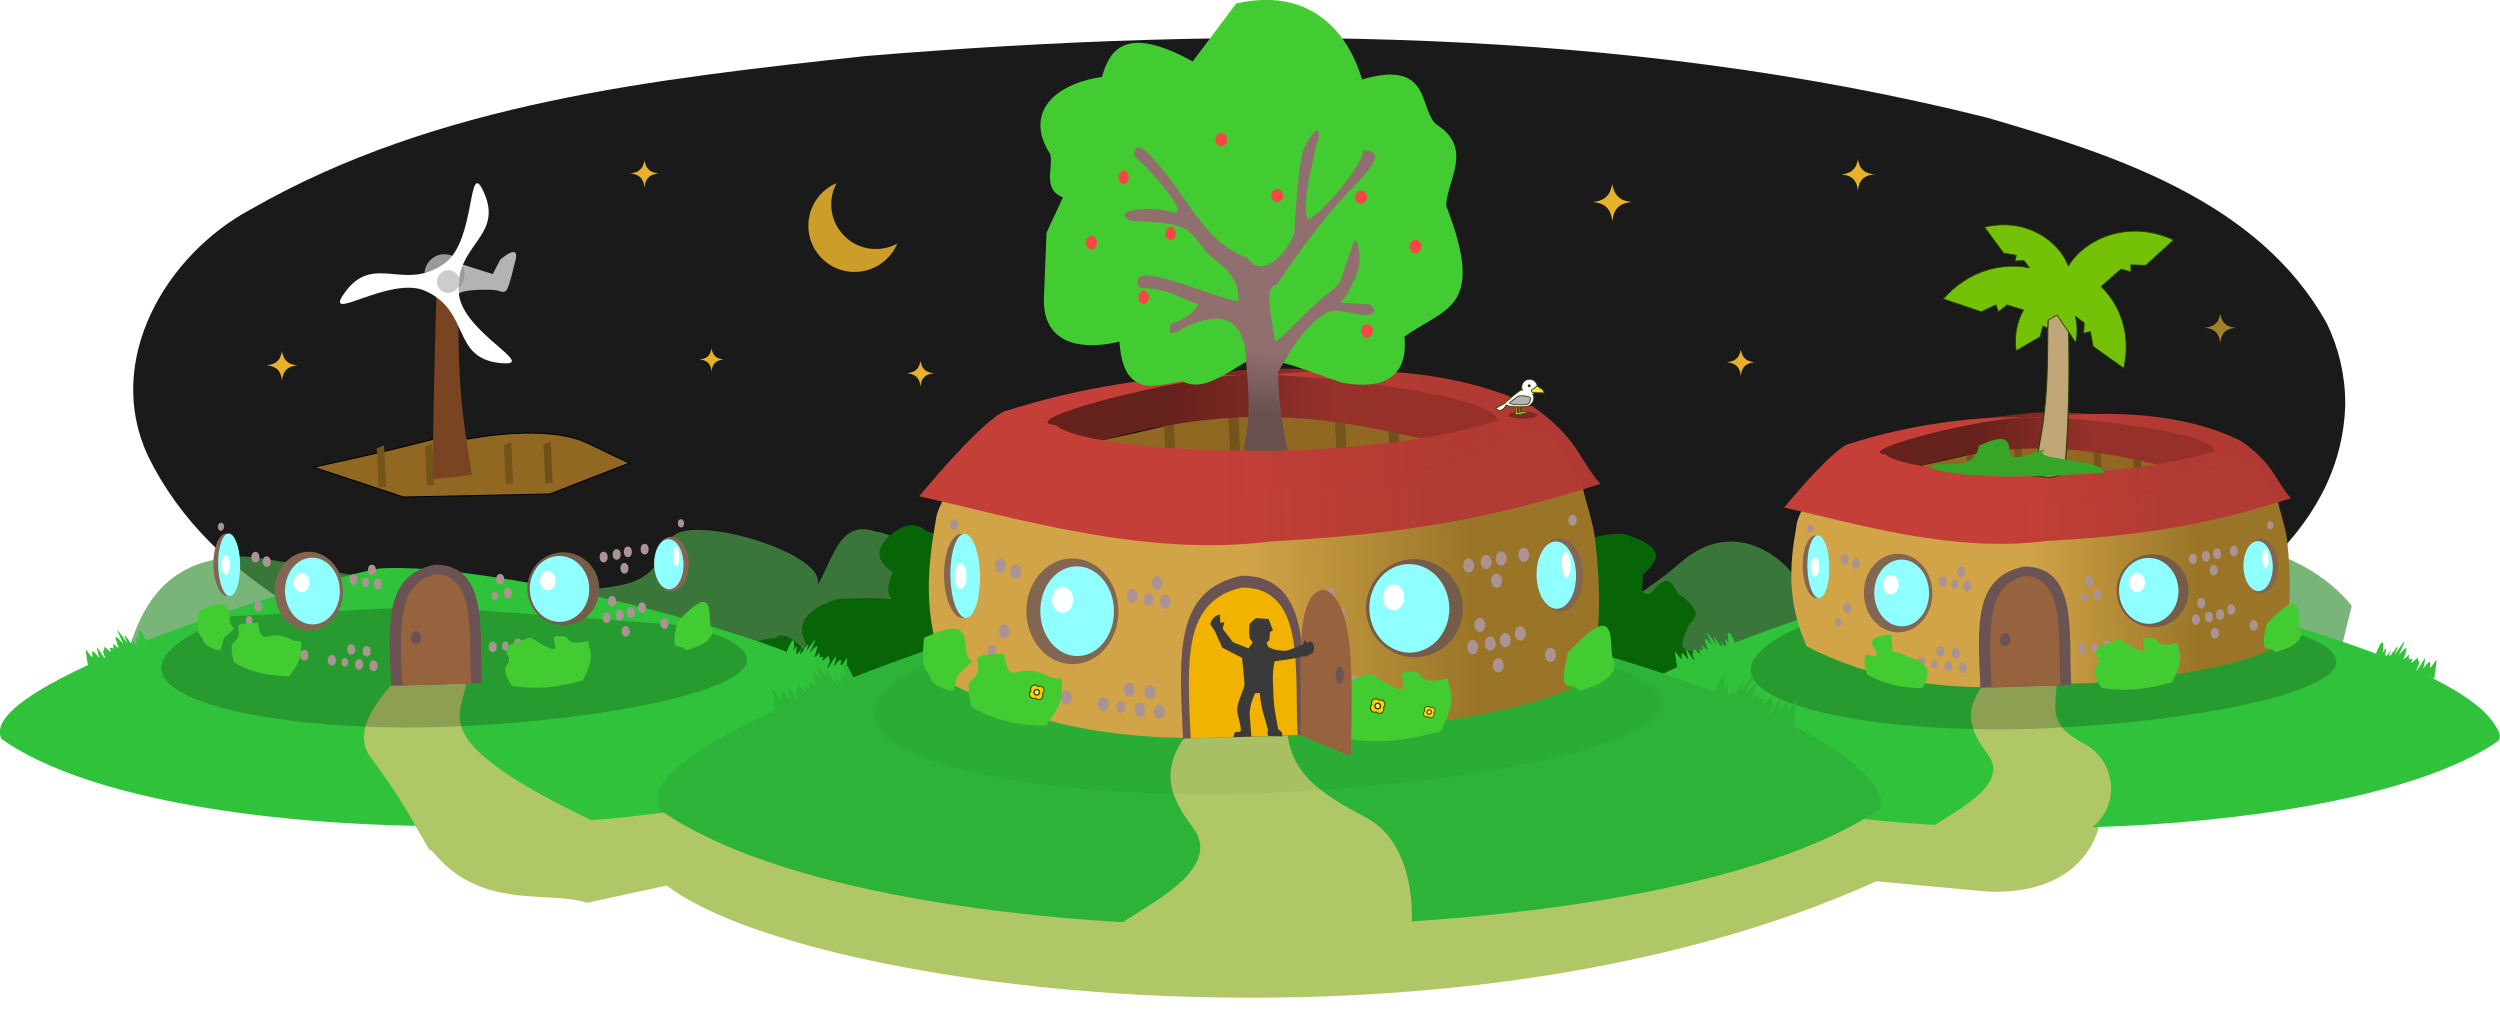<?xml version="1.0" encoding="UTF-8" standalone="no"?>
<!-- Created with Inkscape (http://www.inkscape.org/) -->

<svg
   width="156.42mm"
   height="63.157mm"
   version="1.1"
   viewBox="0 0 156.42 63.157"
   id="svg1535"
   sodipodi:docname="earth-community-night.svg"
   inkscape:version="1.2.2 (b0a8486541, 2022-12-01)"
   xmlns:inkscape="http://www.inkscape.org/namespaces/inkscape"
   xmlns:sodipodi="http://sodipodi.sourceforge.net/DTD/sodipodi-0.dtd"
   xmlns:xlink="http://www.w3.org/1999/xlink"
   xmlns="http://www.w3.org/2000/svg"
   xmlns:svg="http://www.w3.org/2000/svg">
  <sodipodi:namedview
     id="namedview1537"
     pagecolor="#ffffff"
     bordercolor="#000000"
     borderopacity="0.25"
     inkscape:showpageshadow="2"
     inkscape:pageopacity="0.0"
     inkscape:pagecheckerboard="0"
     inkscape:deskcolor="#d1d1d1"
     inkscape:document-units="mm"
     showgrid="false"
     inkscape:zoom="1.6136843"
     inkscape:cx="295.59685"
     inkscape:cy="119.60208"
     inkscape:window-width="1503"
     inkscape:window-height="934"
     inkscape:window-x="0"
     inkscape:window-y="0"
     inkscape:window-maximized="1"
     inkscape:current-layer="svg1535" />
  <defs
     id="defs875">
    <linearGradient
       id="linearGradient50606"
       x1="421.46"
       x2="458.99"
       y1="81.216"
       y2="80.958"
       gradientTransform="matrix(.362 -.008 .009 .452 -122.38 55.957)"
       gradientUnits="userSpaceOnUse"
       xlink:href="#linearGradient15073" />
    <linearGradient
       id="linearGradient15073">
      <stop
         stop-color="#d1a448"
         offset="0"
         id="stop801" />
      <stop
         stop-color="#9b7527"
         stop-opacity=".992"
         offset="1"
         id="stop803" />
    </linearGradient>
    <linearGradient
       id="linearGradient33560"
       x1="439.64"
       x2="412.56"
       y1="53.484"
       y2="53.871"
       gradientTransform="matrix(.362 -.008 .009 .452 -123.44 56.069)"
       gradientUnits="userSpaceOnUse"
       xlink:href="#linearGradient15111" />
    <linearGradient
       id="linearGradient15111">
      <stop
         stop-color="#96312a"
         offset="0"
         id="stop807" />
      <stop
         stop-color="#65211c"
         stop-opacity=".996"
         offset="1"
         id="stop809" />
    </linearGradient>
    <linearGradient
       id="linearGradient33562"
       x1="419.65"
       x2="452.28"
       y1="64.964"
       y2="65.351"
       gradientTransform="matrix(.362 -.007 .009 .428 -122.85 57.356)"
       gradientUnits="userSpaceOnUse"
       xlink:href="#linearGradient15103" />
    <linearGradient
       id="linearGradient15103">
      <stop
         stop-color="#c33f37"
         offset="0"
         id="stop813" />
      <stop
         stop-color="#b33a33"
         stop-opacity=".98"
         offset="1"
         id="stop815" />
    </linearGradient>
    <linearGradient
       id="linearGradient15121"
       x1="367.11"
       x2="367.22"
       y1="87.487"
       y2="90.811"
       gradientUnits="userSpaceOnUse">
      <stop
         stop-color="#916f6f"
         offset="0"
         id="stop818" />
      <stop
         stop-color="#685050"
         stop-opacity=".992"
         offset="1"
         id="stop820" />
    </linearGradient>
    <mask
       maskUnits="userSpaceOnUse"
       id="mask825">
      <path
         d="m1881.6-3090.4a411.14 386.68 0 0 1-411.14 386.69 411.14 386.68 0 0 1-411.14-386.69 411.14 386.68 0 0 1 411.14-386.68 411.14 386.68 0 0 1 411.14 386.68z"
         fill="#0ff"
         stroke-linecap="round"
         stroke-linejoin="round"
         stroke-miterlimit="10"
         stroke-width="3.484"
         id="path823" />
    </mask>
    <filter
       id="filter147381"
       x="0"
       y="0"
       width="1"
       height="1"
       color-interpolation-filters="sRGB">
      <feColorMatrix
         values="0.919 0 0 -0.219 0.041 0 0.919 0 -0.219 0.041 0 0 0.919 -0.219 0.041 0 0 0 1 0"
         id="feColorMatrix827" />
    </filter>
    <filter
       id="filter147385"
       x="0"
       y="0"
       width="1"
       height="1"
       color-interpolation-filters="sRGB">
      <feColorMatrix
         values="0.919 0 0 -0.219 0.041 0 0.919 0 -0.219 0.041 0 0 0.919 -0.219 0.041 0 0 0 1 0"
         id="feColorMatrix830" />
    </filter>
    <filter
       id="filter147389"
       x="0"
       y="0"
       width="1"
       height="1"
       color-interpolation-filters="sRGB">
      <feColorMatrix
         values="0.919 0 0 -0.219 0.041 0 0.919 0 -0.219 0.041 0 0 0.919 -0.219 0.041 0 0 0 1 0"
         id="feColorMatrix833" />
    </filter>
    <filter
       id="filter147393"
       x="-0.009"
       y="-0.011"
       width="1.018"
       height="1.011"
       color-interpolation-filters="sRGB">
      <feColorMatrix
         values="0.919 0 0 -0.219 0.041 0 0.919 0 -0.219 0.041 0 0 0.919 -0.219 0.041 0 0 0 1 0"
         id="feColorMatrix836" />
    </filter>
    <filter
       id="filter147397"
       x="0"
       y="0"
       width="1"
       height="1"
       color-interpolation-filters="sRGB">
      <feColorMatrix
         values="0.919 0 0 -0.219 0.041 0 0.919 0 -0.219 0.041 0 0 0.919 -0.219 0.041 0 0 0 1 0"
         id="feColorMatrix839" />
    </filter>
    <filter
       id="filter147401"
       x="0"
       y="-0.001"
       width="1"
       height="1.001"
       color-interpolation-filters="sRGB">
      <feColorMatrix
         values="0.919 0 0 -0.219 0.041 0 0.919 0 -0.219 0.041 0 0 0.919 -0.219 0.041 0 0 0 1 0"
         id="feColorMatrix842" />
    </filter>
    <filter
       id="filter147405"
       x="0"
       y="0"
       width="1"
       height="1"
       color-interpolation-filters="sRGB">
      <feColorMatrix
         values="0.919 0 0 -0.219 0.041 0 0.919 0 -0.219 0.041 0 0 0.919 -0.219 0.041 0 0 0 1 0"
         id="feColorMatrix845" />
    </filter>
    <filter
       id="filter147409"
       x="0"
       y="0"
       width="1"
       height="1"
       color-interpolation-filters="sRGB">
      <feColorMatrix
         values="0.919 0 0 -0.219 0.041 0 0.919 0 -0.219 0.041 0 0 0.919 -0.219 0.041 0 0 0 1 0"
         id="feColorMatrix848" />
    </filter>
    <filter
       id="filter147413"
       x="0"
       y="0"
       width="1"
       height="1"
       color-interpolation-filters="sRGB">
      <feColorMatrix
         values="0.919 0 0 -0.219 0.041 0 0.919 0 -0.219 0.041 0 0 0.919 -0.219 0.041 0 0 0 1 0"
         id="feColorMatrix851" />
    </filter>
    <filter
       id="filter147417"
       x="0"
       y="0"
       width="1"
       height="1"
       color-interpolation-filters="sRGB">
      <feColorMatrix
         values="0.919 0 0 -0.219 0.041 0 0.919 0 -0.219 0.041 0 0 0.919 -0.219 0.041 0 0 0 1 0"
         id="feColorMatrix854" />
    </filter>
    <filter
       id="filter147421"
       x="0"
       y="0"
       width="1"
       height="1"
       color-interpolation-filters="sRGB">
      <feColorMatrix
         values="0.919 0 0 -0.219 0.041 0 0.919 0 -0.219 0.041 0 0 0.919 -0.219 0.041 0 0 0 1 0"
         id="feColorMatrix857" />
    </filter>
    <filter
       id="filter147425"
       x="-0.009"
       y="-0.011"
       width="1.018"
       height="1.011"
       color-interpolation-filters="sRGB">
      <feColorMatrix
         values="0.919 0 0 -0.219 0.041 0 0.919 0 -0.219 0.041 0 0 0.919 -0.219 0.041 0 0 0 1 0"
         id="feColorMatrix860" />
    </filter>
    <filter
       id="filter147429"
       x="-0.036"
       y="-0.036"
       width="1.072"
       height="1.072"
       color-interpolation-filters="sRGB">
      <feColorMatrix
         values="0.919 0 0 -0.219 0.041 0 0.919 0 -0.219 0.041 0 0 0.919 -0.219 0.041 0 0 0 1 0"
         id="feColorMatrix863" />
    </filter>
    <filter
       id="filter147433"
       x="-0.036"
       y="-0.036"
       width="1.072"
       height="1.072"
       color-interpolation-filters="sRGB">
      <feColorMatrix
         values="0.919 0 0 -0.219 0.041 0 0.919 0 -0.219 0.041 0 0 0.919 -0.219 0.041 0 0 0 1 0"
         id="feColorMatrix866" />
    </filter>
    <filter
       id="filter147437"
       x="-0.009"
       y="-0.008"
       width="1.017"
       height="1.008"
       color-interpolation-filters="sRGB">
      <feColorMatrix
         values="0.919 0 0 -0.219 0.041 0 0.919 0 -0.219 0.041 0 0 0.919 -0.219 0.041 0 0 0 1 0"
         id="feColorMatrix869" />
    </filter>
    <filter
       id="filter147441"
       x="-0.036"
       y="-0.036"
       width="1.072"
       height="1.072"
       color-interpolation-filters="sRGB">
      <feColorMatrix
         values="0.919 0 0 -0.219 0.041 0 0.919 0 -0.219 0.041 0 0 0.919 -0.219 0.041 0 0 0 1 0"
         id="feColorMatrix872" />
    </filter>
  </defs>
  <path
     d="m 146.738,25.283 c -0.213,8.343 -8.228,13.302 -15.011,16.447 -15.817,6.815 -33.167,9.331 -50.265,10.154 -17.152,0.145 -34.366,-2.691 -50.622,-8.148 -8.21,-3.137 -17.551,-6.872 -21.607,-15.268 -2.732,-5.93 1.138,-12.532 6.477,-15.382 11.645,-6.676 25.354,-8.144 38.463,-9.582 23.378,-1.915 47.281,-1.859 70.16,3.858 7.934,2.321 16.986,5.19 21.246,12.867 0.766,1.567 1.164,3.309 1.158,5.053 z"
     stroke-linecap="round"
     stroke-linejoin="round"
     stroke-miterlimit="10"
     stroke-width="0.317"
     style="mix-blend-mode:difference;fill:#1a1a1a;fill-opacity:1"
     id="path911" />
  <g
     transform="translate(-24.288 -47.076)"
     opacity=".818"
     style="mix-blend-mode:difference"
     id="g877" />
  <g
     transform="translate(35.573 -21.791)"
     id="g909"
     style="opacity:0.724">
    <path
       d="m5.439 67.223c-2.39 1.566-5.146 3.801-3.37-0.891 0.275-0.726-29.842-1.388-30.068-2.485 0.648-0.92 0.923-7.068 7.372-7.197 0.569-0.58 27.994 5.549 27.893 6.566-0.027 0.272 0.493-0.29-0.225-1.298-0.752-1.056-14.539-2.314-11.242-2.976 8.788-0.362 8.676-0.354 10.551-2.928-0.522-2.648 9.967 0.195 9.22 2.384 0.896-1.343 1.322-4.148 3.578-3.363 2.812 0.431-0.254 1.688 0.51 1.783 4.3 0.536 33.686 14.253 49.914 0.172 3.671-3.186 6.9 0.358 7.055 0.808 10.522-1.8 28.606-5.93 34.946 1.899l-0.932 3.768"
       fill="#469946"
       filter="url(#filter147381)"
       id="path879" />
    <path
       d="m13.781 67.223c-1.504 1.566-3.24 3.801-2.122-0.891 0.173-0.726-0.917-1.247-1.059-2.344 0.408-0.92 0.063-2.152 2.379-2.282 0.358-0.58 2.016 0.492 1.952 1.51-0.017 0.272 0.31-0.29-0.142-1.298-0.473-1.056-0.063-1.976 2.012-2.637 5.533-0.362 2.309 0.877 3.49-1.696-1.133-0.722-1.021-1.472-0.258-2.237 1.263-1.05 1.843-0.727 2.378-0.313 1.77 0.431-0.16 1.688 0.321 1.783 4.147 0.822 1.707 2.224 2.951 0.743l2.276 5.359"
       fill="#008000"
       filter="url(#filter147385)"
       id="path881" />
    <path
       d="m61.558 56.916c0.656-0.099 1.251 1.38 1.967-0.313-0.191-1.181 1.021-1.377 2.432-1.433 2.962 0.894 2.144 1.754 1.243 2.613 0.123 0.419-0.372 1.333 0.5 1.15 1.38-1.787 1.379-0.035 1.981 0.169 1.725 1.471 0.257 1.437 0.299 2.115-1.183 2.214 1.643 0.873 2.571 1.215 2.714 0.739 1.16 1.829 1.095 2.796l-1 2.804-12.047-3.563"
       fill="#008000"
       filter="url(#filter147389)"
       id="path883" />
    <g
       transform="matrix(.109 0 0 .109 -252.95 -161.51)"
       filter="url(#filter147393)"
       id="g907">
      <g
         transform="translate(-352.25 60.347)"
         id="g905">
        <g
           transform="matrix(.13 0 0 .13 2156.3 1790.8)"
           id="g903">
          <path
             d="m4964.9 2184.7c0 12.865-10.43 23.293-23.294 23.293h-166.32c-12.864 0-23.293-10.429-23.293-23.293 0-12.865 10.429-23.293 23.293-23.293h166.32c12.864-1e-3 23.294 10.428 23.294 23.293z"
             fill="#38200e"
             opacity=".2"
             id="path885" />
          <g
             stroke="#283f00"
             stroke-linecap="round"
             stroke-linejoin="round"
             stroke-miterlimit="10"
             stroke-width="4.298"
             id="g899">
            <path
               d="m4863.5 2174.7v-31.525c0-1.928 1.562-3.493 3.501-3.493 1.928 0 3.486 1.565 3.486 3.493v30.983c41.307 0.472 40.213 9.235 40.213 9.235h-53.613c-0.541-5.616 3.346-7.826 6.413-8.693z"
               fill="#ffde55"
               id="path887" />
            <path
               d="m4847.2 2180.7v-31.53c0-1.928 1.559-3.494 3.486-3.494 1.939 0 3.5 1.566 3.5 3.494v30.983c41.308 0.472 40.213 9.235 40.213 9.235h-53.624c-0.532-5.617 3.358-7.821 6.425-8.688z"
               fill="#ffde55"
               id="path889" />
            <path
               d="m4792.5 2130.8c-0.064-0.455 74.498-73.248 99.785-73.248 25.273 0 45.777 20.501 45.777 45.786s-20.504 45.786-45.777 45.786c-21.063 0-76.32 3.857-94.206-9.457-27.938 50.054-53.277 17.479-53.277 17.479z"
               fill="#fff"
               id="path891" />
            <path
               d="m4928.7 2087.2c18.546-6.072 30.256-25.019 26.747-44.773-3.868-21.628-24.526-36.031-46.151-32.179-21.633 3.856-36.028 24.509-32.184 46.144 0.66 3.656 1.799 7.111 3.324 10.297"
               fill="#fff"
               id="path893" />
            <path
               d="m4942 2077.8c-21.202 2.194-21.624-18.449-3.651-20.469 0 0 8.05-8.764 17.149-14.869 11.481 13.818 32.543 14.939 34.655 36.768z"
               fill="#ffde55"
               id="path895" />
            <path
               d="m4919.7 2099.5s6.986 36.644-23.314 39.557c0 0-82.766 4.653-81.596-11.077l31.234-13.405"
               fill="#fff"
               id="path897" />
          </g>
          <path
             d="m4907.5 2044.8c1.094 3.954 5.188 6.278 9.145 5.173 3.961-1.089 6.271-5.195 5.176-9.148-1.094-3.949-5.188-6.268-9.152-5.173-3.954 1.104-6.263 5.193-5.169 9.148z"
             fill="#283f00"
             id="path901" />
        </g>
      </g>
    </g>
  </g>
  <g
     transform="translate(-24.288 -47.076)"
     id="g1307">
    <g
       fill="#fbc02d"
       id="g933">
      <g
         id="g929">
        <path
           d="m 77.652,64.091 c -0.543,-0.025 -1.034,-0.181 -1.471,-0.467 -0.441,-0.288 -0.779,-0.669 -1.015,-1.141 -0.159,-0.32 -0.251,-0.643 -0.291,-1.023 -0.01,-0.097 -0.01,-0.435 0,-0.527 0.013,-0.119 0.025,-0.202 0.04,-0.281 0.158,-0.827 0.669,-1.545 1.402,-1.968 0.069,-0.04 0.298,-0.154 0.309,-0.154 0.004,0 -0.018,0.051 -0.049,0.114 -0.15,0.31 -0.236,0.617 -0.271,0.972 -0.011,0.117 -0.01,0.405 0.003,0.524 0.062,0.577 0.274,1.077 0.644,1.524 0.066,0.08 0.259,0.272 0.343,0.341 0.183,0.151 0.344,0.257 0.545,0.357 0.313,0.156 0.614,0.243 0.974,0.283 0.095,0.01 0.469,0.01 0.553,2.07e-4 0.24,-0.029 0.411,-0.066 0.602,-0.129 0.121,-0.04 0.205,-0.075 0.337,-0.139 0.113,-0.055 0.119,-0.057 0.114,-0.042 -0.015,0.043 -0.128,0.263 -0.177,0.344 -0.293,0.487 -0.709,0.87 -1.216,1.118 -0.326,0.159 -0.67,0.254 -1.033,0.284 -0.085,0.007 -0.278,0.012 -0.343,0.009 z"
           opacity="0.792"
           stroke-width="0.007"
           id="path913" />
        <path
           d="m125.15 60.837c-0.027-0.26-0.122-0.519-0.254-0.691-0.169-0.22-0.459-0.368-0.809-0.412l-0.156-0.02 0.142-0.02c0.193-0.027 0.331-0.067 0.481-0.139 0.101-0.049 0.153-0.087 0.258-0.191 0.111-0.111 0.141-0.151 0.2-0.273 0.329-0.821-0.021-0.679 0.314 0.014 0.05 0.101 0.09 0.155 0.184 0.249 0.066 0.066 0.16 0.143 0.207 0.171 0.125 0.073 0.315 0.134 0.509 0.164l0.169 0.026-0.148 0.018c-0.354 0.044-0.648 0.195-0.815 0.418-0.133 0.178-0.204 0.358-0.245 0.631l-0.025 0.167z"
           opacity=".909"
           stroke-width=".015"
           id="path915" />
        <path
           d="m 68.8,70.26 c -0.016,-0.16 -0.075,-0.32 -0.157,-0.426 -0.104,-0.136 -0.283,-0.227 -0.499,-0.254 l -0.096,-0.012 0.087,-0.012 c 0.119,-0.016 0.204,-0.041 0.297,-0.086 0.062,-0.03 0.094,-0.053 0.159,-0.118 0.069,-0.068 0.087,-0.093 0.123,-0.168 0.203,-0.506 -0.013,-0.419 0.194,0.009 0.031,0.062 0.055,0.095 0.114,0.153 0.041,0.041 0.098,0.088 0.128,0.105 0.077,0.045 0.194,0.083 0.314,0.101 l 0.104,0.016 -0.091,0.012 c -0.218,0.027 -0.399,0.12 -0.503,0.258 -0.082,0.109 -0.126,0.221 -0.151,0.389 l -0.016,0.103 z"
           opacity="0.909"
           stroke-width="0.012"
           id="path917" />
        <path
           d="m41.921 70.818c-0.021-0.204-0.096-0.408-0.2-0.544-0.133-0.174-0.361-0.29-0.637-0.325l-0.123-0.015 0.111-0.015c0.152-0.021 0.26-0.052 0.379-0.109 0.08-0.038 0.12-0.068 0.203-0.15 0.088-0.087 0.111-0.119 0.157-0.215 0.259-0.646-0.016-0.535 0.247 0.011 0.039 0.079 0.071 0.122 0.145 0.196 0.052 0.052 0.126 0.113 0.163 0.135 0.098 0.058 0.248 0.106 0.401 0.129l0.133 0.02-0.117 0.014c-0.279 0.035-0.51 0.153-0.642 0.329-0.105 0.14-0.16 0.282-0.193 0.497l-0.02 0.131z"
           opacity=".909"
           stroke-width=".012"
           id="path919" />
        <path
           d="m 81.89,71.2 c 0.018,-0.178 0.084,-0.356 0.174,-0.474 0.116,-0.151 0.315,-0.252 0.555,-0.283 l 0.107,-0.014 -0.097,-0.013 c -0.132,-0.018 -0.227,-0.046 -0.33,-0.095 -0.07,-0.033 -0.105,-0.059 -0.177,-0.131 -0.076,-0.076 -0.097,-0.104 -0.137,-0.187 -0.226,-0.563 0.014,-0.466 -0.216,0.009 -0.034,0.069 -0.062,0.106 -0.126,0.171 -0.046,0.045 -0.11,0.098 -0.142,0.117 -0.086,0.05 -0.216,0.092 -0.35,0.112 l -0.116,0.017 0.102,0.013 c 0.243,0.031 0.444,0.134 0.559,0.287 0.092,0.122 0.14,0.246 0.168,0.433 l 0.017,0.114 z"
           opacity="0.909"
           stroke-width="0.01"
           id="path921" />
        <path
           d="m 64.621,58.743 c 0.019,-0.189 0.088,-0.377 0.185,-0.502 0.123,-0.16 0.333,-0.267 0.588,-0.3 l 0.114,-0.015 -0.103,-0.014 c -0.14,-0.019 -0.24,-0.048 -0.35,-0.101 -0.074,-0.035 -0.111,-0.063 -0.187,-0.139 -0.081,-0.08 -0.103,-0.11 -0.145,-0.198 -0.239,-0.597 0.015,-0.494 -0.228,0.01 -0.036,0.073 -0.065,0.113 -0.134,0.181 -0.048,0.048 -0.116,0.104 -0.151,0.124 -0.091,0.053 -0.229,0.098 -0.37,0.119 l -0.123,0.019 0.108,0.014 c 0.258,0.032 0.471,0.142 0.592,0.304 0.097,0.129 0.148,0.26 0.178,0.459 l 0.018,0.121 z"
           opacity="0.909"
           stroke-width="0.016"
           id="path923" />
        <path
           d="m 140.543,58.93 c 0.022,-0.218 0.102,-0.436 0.214,-0.58 0.142,-0.185 0.385,-0.309 0.68,-0.347 l 0.131,-0.017 -0.119,-0.016 c -0.162,-0.022 -0.278,-0.056 -0.404,-0.117 -0.085,-0.041 -0.128,-0.073 -0.216,-0.16 -0.094,-0.093 -0.119,-0.127 -0.168,-0.229 -0.276,-0.69 0.017,-0.571 -0.264,0.012 -0.042,0.085 -0.075,0.13 -0.155,0.209 -0.056,0.056 -0.134,0.12 -0.174,0.144 -0.105,0.062 -0.265,0.113 -0.428,0.137 l -0.142,0.021 0.125,0.016 c 0.298,0.037 0.544,0.164 0.685,0.351 0.112,0.149 0.171,0.301 0.206,0.53 l 0.021,0.14 z"
           opacity="0.909"
           stroke-width="0.021"
           id="path925" />
        <path
           d="m 133.216,70.536 c 0.019,-0.184 0.086,-0.367 0.18,-0.49 0.12,-0.156 0.325,-0.261 0.573,-0.292 l 0.111,-0.014 -0.1,-0.014 c -0.136,-0.019 -0.234,-0.047 -0.341,-0.099 -0.072,-0.035 -0.108,-0.061 -0.183,-0.135 -0.079,-0.078 -0.1,-0.107 -0.142,-0.193 -0.233,-0.582 0.014,-0.481 -0.223,0.01 -0.035,0.071 -0.064,0.11 -0.131,0.176 -0.047,0.047 -0.113,0.101 -0.147,0.121 -0.088,0.052 -0.223,0.095 -0.361,0.116 l -0.12,0.018 0.105,0.013 c 0.251,0.031 0.459,0.138 0.578,0.296 0.095,0.126 0.144,0.254 0.174,0.447 l 0.018,0.118 z"
           opacity="0.909"
           stroke-width="0.016"
           id="path927" />
      </g>
      <path
         d="m163.19 68.468c-0.021-0.204-0.096-0.408-0.2-0.544-0.133-0.173-0.361-0.29-0.637-0.325l-0.123-0.016 0.112-0.015c0.152-0.021 0.26-0.052 0.379-0.109 0.08-0.038 0.12-0.068 0.203-0.15 0.088-0.087 0.111-0.119 0.157-0.215 0.259-0.646-0.016-0.535 0.247 0.011 0.039 0.079 0.071 0.122 0.145 0.196 0.052 0.052 0.126 0.113 0.163 0.135 0.098 0.058 0.248 0.106 0.401 0.129l0.133 0.02-0.117 0.014c-0.279 0.035-0.51 0.153-0.642 0.329-0.105 0.14-0.16 0.282-0.193 0.497l-0.02 0.131z"
         fill-opacity=".672"
         opacity=".909"
         stroke-width=".012"
         id="path931" />
    </g>
    <path
       d="m49.995 98.132c2.987 6.41 8.128 4.502 11.034 5.428l4.977-1.077c8.571 6.598 48.72 11.885 75.684-0.265l7.005 0.647c4.318 0.153 6.326-1.923 6.916-4.026l-24.797-3.886-57.105 1.278z"
       fill="#b0c767"
       filter="url(#filter147397)"
       stroke-width="5.413"
       id="path935" />
    <g
       transform="matrix(.109 0 0 .109 -76.174 -159.14)"
       filter="url(#filter147401)"
       id="g1107">
      <g
         transform="translate(-56.498 23.317)"
         id="g1093">
        <g
           id="g949">
          <g
             transform="matrix(6.34 -.141 .088 4.97 1822.7 1661.8)"
             fill="#31c23c"
             id="g943">
            <path
               d="m9.068 127.45c-2.636-6.32 27.682-17.354 34.41-18.729 10.078-0.653 42.433 9.902 47.216 18.775 0.3 0.556 0.169 0.313 0.385 0.783 0.286 0.622 0.38 1.277-0.005 1.581-14.96 12.445-66.933 11.824-82.006-2.41z"
               id="path937" />
            <path
               d="m22.343 116.72c-0.749-2.462-0.797-1.198-0.654-0.208-0.756-1.777 0.298 1.812-0.757-0.375 0.718 2.447-1.242-2.188-0.34 0.554-1.021-1.854-1.137-2.113-0.377 0.042-0.437-0.583-1.045-1.669-0.403 0.506-0.636-0.448-0.465-0.992-0.494 0.041-0.877-0.49 0.5 1.222-0.831-0.248 0.069 0.762-0.387 0.096 0.236 1.691-0.803-1.24-1.116-2.667-0.704-0.402-1.331-2.287 0.071 1.46-1.181-1.019-0.059 0.324 0.126 1.542 0.192 2.23"
               stroke-opacity="0"
               id="path939" />
            <path
               d="m80.205 119.5c0.783-2.441 0.814-1.175 0.656-0.19 0.78-1.756-0.323 1.803 0.762-0.354-0.751 2.427 1.272-2.153 0.332 0.564 1.046-1.826 1.165-2.081 0.377 0.052 0.445-0.571 1.068-1.639 0.396 0.517 0.642-0.431 0.478-0.979 0.494 0.055 0.883-0.466-0.516 1.208 0.834-0.225-0.08 0.76 0.385 0.107-0.258 1.684 0.82-1.218 1.152-2.635 0.71-0.383 1.361-2.249-0.091 1.458 1.195-0.986 0.055 0.325-0.147 1.538-0.222 2.224"
               stroke-opacity="0"
               id="path941" />
          </g>
          <path
             transform="matrix(9.174 0 0 9.174 1642 1444.7)"
             d="m52.289 88.401c-1.956 2.014-1.464 3.434-0.287 4.976 1.575 2.064-2.559 3.794-3.625 4.692-0.205 0.173 0.212 0.258 0.372 0.283 3.608 0.577 5.232 0.57 9.323-0.076 2.312-1.24 2.067-4.337 0.104-5.463-2.633-1.357-1.825-2.298-1.813-4.584"
             fill="#b0c767"
             id="path945" />
          <path
             transform="matrix(9.174 0 0 9.174 1642 1444.7)"
             d="m41.537 84.883c-11.272 4.375 1.426 7.476 14.212 6.887 12.409-0.572 24.277-3.588 14.409-6.3l-16.452-1.202z"
             opacity=".2"
             id="path947" />
        </g>
        <g
           transform="matrix(7.218 0 0 7.218 1918.7 1565)"
           id="g1091">
          <g
             id="g959">
            <path
               d="m13.371 93.457c-1.524-3.462-1.398-6.287-0.818-9.535 0.127-1.727 2.946-4.307 2.946-4.307l5.602-1.444 8.535-0.775 12.74-0.266 6.776 1.65 1.649 2.951c0.218 1.085 0.652 2.2 0.77 3.232 0.328 2.867 0.388 5.886-0.395 8.17-2.731 2.279-13.245 3.269-16.842 3.295l-7.278 0.273c-4.761-0.071-9.32-1.008-13.685-3.243z"
               fill="url(#linearGradient50606)"
               id="path951" />
            <path
               d="m49.95 91.679c2.317-2.497 2.534-1.627 2.581-0.389 0.047 1.225 0.339 0.87 0.112 1.468-0.369 0.553-0.75 0.797-2.025 1.17-0.427-0.724-1.321 0.595-0.668-2.249z"
               fill="#43cc32"
               id="path953" />
            <path
               d="m27.188 96.752c-0.212-4.913-0.591-8.78 3.474-9.639 4.457 0 3.479 5.678 3.758 9.422"
               fill="#6c5353"
               id="path955" />
            <path
               d="m21.017 79.366c11.213-2.423 10.094-2.599 11.213-2.423l1.119 0.176s6.136-1.256 9.459 0.333l3.323 1.589-6.326 2.454-11.626 0.243z"
               fill="#906821"
               stroke="#000"
               stroke-width=".083px"
               id="path957" />
          </g>
          <g
             fill="#74541a"
             id="g967">
            <path
               d="m36.185 78.041 0.117 2.681 0.594-0.054-0.162-3.299-0.59 0.26z"
               id="path961" />
            <path
               d="m29.906 78.172 0.117 2.681 0.594-0.054-0.162-3.299-0.59 0.26z"
               id="path963" />
            <path
               d="m26.075 78.293 0.117 2.681 0.594-0.054-0.162-3.299-0.59 0.26z"
               id="path965" />
          </g>
          <g
             id="g987">
            <path
               d="m39.324 77.975 0.117 2.681 0.594-0.054-0.162-3.299-0.59 0.26z"
               fill="#6f5019"
               id="path969" />
            <path
               d="m21.712 79.309c10.145-2.978 15.871-1.101 22.097 0.268l2.831-1.917-3.43-1.653c-3.946-0.376-5.655-1.275-11.838-1.127-4.725 0.487-5.518 0.697-6.266 0.904l-7.034 2.008z"
               fill="url(#linearGradient33560)"
               id="path971" />
            <ellipse
               transform="matrix(1 -.021 .019 1 0 0)"
               cx="18.944"
               cy="89.617"
               rx="2.723"
               ry="3.127"
               fill="#836652"
               id="ellipse973" />
            <ellipse
               transform="matrix(1 -.021 .019 1 0 0)"
               cx="19.224"
               cy="89.617"
               rx="2.178"
               ry="2.653"
               fill="#8fffff"
               id="ellipse975" />
            <ellipse
               transform="matrix(1 -.018 .022 1 0 0)"
               cx="38.908"
               cy="89.736"
               rx="2.863"
               ry="2.901"
               fill="#755b49"
               id="ellipse977" />
            <ellipse
               transform="matrix(1 -.018 .021 1 0 0)"
               cx="38.694"
               cy="89.742"
               rx="2.365"
               ry="2.62"
               fill="#8fffff"
               id="ellipse979" />
            <ellipse
               transform="matrix(1 -.021 .019 1 0 0)"
               cx="47.807"
               cy="88.076"
               rx="1.375"
               ry="2.177"
               fill="#836652"
               id="ellipse981" />
            <ellipse
               transform="matrix(1 -.021 .019 1 0 0)"
               cx="47.6"
               cy="88.078"
               rx="1.168"
               ry="1.99"
               fill="#8fffff"
               id="ellipse983" />
            <path
               d="m11.583 82.414c4.204-5.035 5.144-5.054 5.156-5.054 9.315-2.969 16.553-1.903 15.388-2.075-3.033-0.548-15.586 2.668-12.456 2.92 1.639 1.607 17.56 2.517 26.181-0.291-0.566-1.69-11.632-2.673-13.649-2.677 5.404-0.552 11.109-0.387 15.704 1.884 2.588 1.793 2.671 3.046 3.968 4.561-7.223 2.337-12.785 3.023-19.473 3.402-7.419 0.96-15.113-1.39-20.82-2.67z"
               fill="url(#linearGradient33562)"
               id="path985" />
          </g>
          <g
             transform="translate(4.681 .464)"
             id="g993">
            <ellipse
               transform="matrix(1 -.021 .019 1 0 0)"
               cx="7.787"
               cy="86.828"
               rx="1.064"
               ry="2.487"
               fill="#836652"
               id="ellipse989" />
            <ellipse
               transform="matrix(1 -.021 .019 1 0 0)"
               cx="7.975"
               cy="86.828"
               rx=".876"
               ry="2.487"
               fill="#8fffff"
               id="ellipse991" />
          </g>
          <path
             d="m28.075 96.733c-0.176-4.528-0.475-8.092 2.601-8.87 3.376 0.016 2.652 5.244 2.875 8.695"
             fill="#97623e"
             id="path995" />
          <g
             fill="#ac9393"
             id="g1073">
            <ellipse
               transform="matrix(1 -.021 .019 1 0 0)"
               cx="23.97"
               cy="95.666"
               rx=".319"
               ry=".422"
               id="ellipse997" />
            <ellipse
               transform="matrix(1 -.021 .019 1 0 0)"
               cx="22.824"
               cy="95.526"
               rx=".319"
               ry=".422"
               id="ellipse999" />
            <ellipse
               transform="matrix(1 -.021 .019 1 0 0)"
               cx="21.698"
               cy="95.338"
               rx=".263"
               ry=".348"
               id="ellipse1001" />
            <ellipse
               transform="matrix(1 -.021 .019 1 0 0)"
               cx="20.666"
               cy="95.151"
               rx=".319"
               ry=".422"
               id="ellipse1003" />
            <ellipse
               transform="matrix(1 -.021 .019 1 0 0)"
               cx="23.444"
               cy="94.494"
               rx=".319"
               ry=".422"
               id="ellipse1005" />
            <ellipse
               transform="matrix(1 -.021 .019 1 0 0)"
               cx="22.224"
               cy="94.33"
               rx=".319"
               ry=".422"
               id="ellipse1007" />
            <ellipse
               transform="matrix(1 -.021 .019 1 0 0)"
               cx="18.488"
               cy="94.705"
               rx=".319"
               ry=".422"
               id="ellipse1009" />
            <ellipse
               transform="matrix(1 -.021 .019 1 0 0)"
               cx="17.418"
               cy="94.4"
               rx=".319"
               ry=".422"
               id="ellipse1011" />
            <ellipse
               transform="matrix(1 -.021 .019 1 0 0)"
               cx="33.469"
               cy="94.353"
               rx=".319"
               ry=".422"
               id="ellipse1013" />
            <ellipse
               transform="matrix(1 -.021 .019 1 0 0)"
               cx="34.482"
               cy="94.306"
               rx=".266"
               ry=".352"
               id="ellipse1015" />
            <ellipse
               transform="matrix(1 -.021 .019 1 0 0)"
               cx="35.477"
               cy="94.166"
               rx=".319"
               ry=".422"
               id="ellipse1017" />
            <ellipse
               transform="matrix(1 -.021 .019 1 0 0)"
               cx="35.064"
               cy="95.455"
               rx=".319"
               ry=".422"
               id="ellipse1019" />
            <ellipse
               transform="matrix(1 -.021 .019 1 0 0)"
               cx="42.427"
               cy="87.4"
               rx=".319"
               ry=".422"
               id="ellipse1021" />
            <ellipse
               transform="matrix(1 -.021 .019 1 0 0)"
               cx="43.468"
               cy="87.214"
               rx=".319"
               ry=".422"
               id="ellipse1023" />
            <ellipse
               transform="matrix(1 -.021 .019 1 0 0)"
               cx="44.36"
               cy="87.028"
               rx=".319"
               ry=".422"
               id="ellipse1025" />
            <ellipse
               transform="matrix(1 -.021 .019 1 0 0)"
               cx="45.698"
               cy="86.843"
               rx=".319"
               ry=".422"
               id="ellipse1027" />
            <ellipse
               transform="matrix(1 -.021 .019 1 0 0)"
               cx="44.063"
               cy="88.328"
               rx=".319"
               ry=".422"
               id="ellipse1029" />
            <ellipse
               transform="matrix(1 -.021 .019 1 0 0)"
               cx="43.617"
               cy="92.042"
               rx=".319"
               ry=".422"
               id="ellipse1031" />
            <ellipse
               transform="matrix(1 -.021 .019 1 0 0)"
               cx="44.509"
               cy="91.857"
               rx=".319"
               ry=".422"
               id="ellipse1033" />
            <ellipse
               transform="matrix(1 -.021 .019 1 0 0)"
               cx="45.401"
               cy="91.485"
               rx=".319"
               ry=".422"
               id="ellipse1035" />
            <ellipse
               transform="matrix(1 -.021 .019 1 0 0)"
               cx="44.063"
               cy="93.342"
               rx=".319"
               ry=".422"
               id="ellipse1037" />
            <ellipse
               transform="matrix(1 -.021 .019 1 0 0)"
               cx="42.576"
               cy="92.228"
               rx=".319"
               ry=".422"
               id="ellipse1039" />
            <ellipse
               transform="matrix(1 -.021 .019 1 0 0)"
               cx="43.022"
               cy="90.928"
               rx=".319"
               ry=".422"
               id="ellipse1041" />
            <ellipse
               transform="matrix(1 -.021 .019 1 0 0)"
               cx="33.722"
               cy="90.29"
               rx=".248"
               ry=".328"
               id="ellipse1043" />
            <ellipse
               transform="matrix(1 -.021 .019 1 0 0)"
               cx="34.763"
               cy="90.104"
               rx=".319"
               ry=".422"
               id="ellipse1045" />
            <ellipse
               transform="matrix(1 -.021 .019 1 0 0)"
               cx="34.168"
               cy="88.99"
               rx=".319"
               ry=".422"
               id="ellipse1047" />
            <ellipse
               transform="matrix(1 -.021 .019 1 0 0)"
               cx="39.725"
               cy="94.735"
               rx=".319"
               ry=".422"
               id="ellipse1049" />
            <ellipse
               transform="matrix(1 -.021 .019 1 0 0)"
               cx="47.158"
               cy="92.789"
               rx=".319"
               ry=".422"
               id="ellipse1051" />
            <ellipse
               transform="matrix(1 -.021 .019 1 0 0)"
               cx="24.439"
               cy="89.171"
               rx=".319"
               ry=".422"
               id="ellipse1053" />
            <ellipse
               transform="matrix(1 -.021 .019 1 0 0)"
               cx="23.463"
               cy="89.007"
               rx=".282"
               ry=".372"
               id="ellipse1055" />
            <ellipse
               transform="matrix(1 -.021 .019 1 0 0)"
               cx="22.505"
               cy="88.773"
               rx=".319"
               ry=".422"
               id="ellipse1057" />
            <ellipse
               transform="matrix(1 -.021 .019 1 0 0)"
               cx="23.988"
               cy="88.046"
               rx=".319"
               ry=".422"
               id="ellipse1059" />
            <ellipse
               transform="matrix(1 -.021 .019 1 0 0)"
               cx="15.635"
               cy="87.202"
               rx=".319"
               ry=".422"
               id="ellipse1061" />
            <ellipse
               transform="matrix(1 -.021 .019 1 0 0)"
               cx="14.743"
               cy="86.83"
               rx=".319"
               ry=".422"
               id="ellipse1063" />
            <ellipse
               transform="matrix(1 -.021 .019 1 0 0)"
               cx="14.891"
               cy="90.73"
               rx=".319"
               ry=".422"
               id="ellipse1065" />
            <ellipse
               transform="matrix(1 -.021 .019 1 0 0)"
               cx="14.148"
               cy="91.844"
               rx=".263"
               ry=".348"
               id="ellipse1067" />
            <ellipse
               transform="matrix(.845 .535 -.373 .928 0 0)"
               cx="44.773"
               cy="64.811"
               rx=".259"
               ry=".311"
               id="ellipse1069" />
            <ellipse
               transform="matrix(1 -.021 .019 1 0 0)"
               cx="48.627"
               cy="84.85"
               rx=".248"
               ry=".328"
               id="ellipse1071" />
          </g>
          <ellipse
             transform="matrix(1 -.021 .019 1 0 0)"
             cx="27.384"
             cy="93.501"
             rx=".413"
             ry=".516"
             fill="#6c5353"
             id="ellipse1075" />
          <g
             fill="#fff"
             fill-opacity=".992"
             id="g1085">
            <ellipse
               transform="matrix(1 -.021 .019 1 0 0)"
               cx="18.375"
               cy="88.929"
               rx=".631"
               ry=".768"
               id="ellipse1077" />
            <ellipse
               transform="matrix(1 -.021 .019 1 0 0)"
               cx="37.954"
               cy="89.192"
               rx=".631"
               ry=".768"
               id="ellipse1079" />
            <ellipse
               transform="matrix(1 -.004 .008 1 0 0)"
               cx="13.341"
               cy="87.191"
               rx=".339"
               ry=".768"
               id="ellipse1081" />
            <ellipse
               transform="matrix(.998 -.061 .044 .999 0 0)"
               cx="46.016"
               cy="89.357"
               rx=".257"
               ry=".768"
               id="ellipse1083" />
          </g>
          <path
             d="m36.823 96.756s-0.818-1.08-0.498-1.564c0.319-0.484 0.384-0.554 0.384-0.554s-0.945-0.873 0.301-1.304l1.246-0.432c3.35 2.128 1.242-0.089 2.113-0.105 1.225-0.078 0.597 0.465 1.466 0.522 1.059 0.05 0.961-0.503 1.113 0.383 0.281 0.743 0.107 1.345-0.516 2.615-1.674 0.46-3.423 0.798-5.608 0.439z"
             fill="#43cc32"
             id="path1087" />
          <path
             d="m18.169 95.685s-0.401-1.212-0.057-1.572c2.585 0.609-1.561-1.375 1.951-1.589 0.394 2.192-0.477 0.799 1.539 1.828 1.587 0.411 1.7 1.404 0.946 2.432-1.375-0.026-2.783-0.183-4.38-1.099z"
             fill="#43cc32"
             id="path1089" />
        </g>
      </g>
      <g
         transform="matrix(2.427 0 0 2.427 -5234.5 -3072.8)"
         id="g1103">
        <g
           transform="translate(-352.25 60.347)"
           id="g1101">
          <g
             transform="matrix(.455 0 0 .455 1907.3 1127.6)"
             stroke="#283f00"
             stroke-linecap="round"
             stroke-linejoin="round"
             stroke-miterlimit="10"
             id="g1099">
            <path
               d="m3221.8 2045.5c-0.95 27.558 1.395 47.908-8.08 86.859 6.095-0.504 7.126 2.722 16.428-1.583 0-0.215 3.839-29.724 1.913-86.549z"
               fill="#c1a778"
               stroke-width=".618"
               id="path1095" />
            <path
               d="m3235.9 2049.4 4.601 3.442-0.296 5.378 3.524-0.901 1.388 7.71 15.934 11.378c4.142-18.149-2.293-33.317-11.741-42.512l10.342-9.026 5.205 1.405-0.157-3.63 7.838 0.257 14.458-13.208c-23.962-11.125-46.516-0.207-54.737 13.508-4.795-12.78-21.796-25.452-43.593-20.158l9.938 13.511 6.619 1.1-0.732 3.022 4.599-0.308 2.904 3.762c-13.957-2.694-31.429 1.084-44.768 16.224l19.778 6.691 7.531-3.603 1.419 3.603 4.467-3.603 8.511 2.67c-3.216 5.733-4.93 12.928-3.835 21.205l12.398-7.23 1.534-5.535 2.504 0.896 0.159-3.946 4.62-2.828 9.786 14.358s1.667-6.554-0.197-13.633z"
               fill="#75c108"
               stroke-width=".445"
               id="path1097" />
          </g>
        </g>
      </g>
      <path
         d="m2057.5 2147.8c13.386-5.993 17.415-5.368 17.762 3.57 0.336 8.842 24.239-5.304 19.273-0.354-5.747 4.999 37.072 4.523 34.231 12.54-4.001-0.726-68.267 6.112-98.364-2.754-1.419-6.601 25.351 4.341 27.097-13.002z"
         fill="#36a528"
         id="path1105" />
    </g>
    <g
       transform="matrix(.109 0 0 .109 -175.61 -159.26)"
       filter="url(#filter147405)"
       id="g1291">
      <g
         transform="translate(-56.498 23.317)"
         id="g1267">
        <g
           id="g1121">
          <g
             transform="matrix(6.34 -.141 .088 4.97 1822.7 1661.8)"
             fill="#31c23c"
             id="g1115">
            <path
               d="m9.068 127.45c-2.636-6.32 27.682-17.354 34.41-18.729 10.078-0.653 42.433 9.902 47.216 18.775 0.3 0.556 0.169 0.313 0.385 0.783 0.286 0.622 0.38 1.277-0.005 1.581-14.96 12.445-66.933 11.824-82.006-2.41z"
               id="path1109" />
            <path
               d="m22.343 116.72c-0.749-2.462-0.797-1.198-0.654-0.208-0.756-1.777 0.298 1.812-0.757-0.375 0.718 2.447-1.242-2.188-0.34 0.554-1.021-1.854-1.137-2.113-0.377 0.042-0.437-0.583-1.045-1.669-0.403 0.506-0.636-0.448-0.465-0.992-0.494 0.041-0.877-0.49 0.5 1.222-0.831-0.248 0.069 0.762-0.387 0.096 0.236 1.691-0.803-1.24-1.116-2.667-0.704-0.402-1.331-2.287 0.071 1.46-1.181-1.019-0.059 0.324 0.126 1.542 0.192 2.23"
               stroke-opacity="0"
               id="path1111" />
            <path
               d="m80.205 119.5c0.783-2.441 0.814-1.175 0.656-0.19 0.78-1.756-0.323 1.803 0.762-0.354-0.751 2.427 1.272-2.153 0.332 0.564 1.046-1.826 1.165-2.081 0.377 0.052 0.445-0.571 1.068-1.639 0.396 0.517 0.642-0.431 0.478-0.979 0.494 0.055 0.883-0.466-0.516 1.208 0.834-0.225-0.08 0.76 0.385 0.107-0.258 1.684 0.82-1.218 1.152-2.635 0.71-0.383 1.361-2.249-0.091 1.458 1.195-0.986 0.055 0.325-0.147 1.538-0.222 2.224"
               stroke-opacity="0"
               id="path1113" />
          </g>
          <path
             transform="matrix(9.174,0,0,9.174,1642,1444.7)"
             d="m 52.289,88.401 c -1.956,2.014 -3.148,3.834 -1.972,5.376 1.575,2.064 2.616,3.94 3.643,5.744 7.819,0.749 3.46,-0.484 7.836,-1.335 -3.99,0.942 3.007,0.014 2.981,-0.216 0,0 -3.802,-1.718 -6.116,-3.309 -4.449,-3.061 -2.31,-4.144 -2.298,-6.43"
             fill="#b0c767"
             id="path1117"
             sodipodi:nodetypes="ccccccc" />
          <path
             transform="matrix(9.174 0 0 9.174 1642 1444.7)"
             d="m41.537 84.883c-11.272 4.375 1.426 7.476 14.212 6.887 12.409-0.572 24.277-3.588 14.409-6.3l-16.452-1.202z"
             opacity=".2"
             id="path1119" />
        </g>
        <g
           transform="matrix(7.218 0 0 7.218 1918.7 1565)"
           id="g1265">
          <g
             id="g1133">
            <path
               d="m13.371 93.457c-1.524-3.462-1.398-6.287-0.818-9.535 0.127-1.727 2.946-4.307 2.946-4.307l5.602-1.444 8.535-0.775 12.74-0.266 6.776 1.65 1.649 2.951c0.218 1.085 0.652 2.2 0.77 3.232 0.328 2.867 0.388 5.886-0.395 8.17-2.731 2.279-13.245 3.269-16.842 3.295l-7.278 0.273c-4.761-0.071-9.32-1.008-13.685-3.243z"
               fill="url(#linearGradient50606)"
               id="path1123" />
            <path
               d="m11.871 90.793c1.854-0.83 2.413-0.744 2.461 0.495 0.047 1.225 0.735 0.539 0.047 1.225-0.796 0.692-0.388 0.327-0.781 1.438-0.554-0.101-0.995-0.305-1.297-0.637-0.197-0.914-0.671-0.118-0.429-2.52z"
               fill="#43cc32"
               id="path1125" />
            <path
               d="m49.95 91.679c2.317-2.497 2.534-1.627 2.581-0.389 0.047 1.225 0.339 0.87 0.112 1.468-0.369 0.553-0.75 0.797-2.025 1.17-0.427-0.724-1.321 0.595-0.668-2.249z"
               fill="#43cc32"
               id="path1127" />
            <path
               d="m27.188 96.752c-0.212-4.913-0.591-8.78 3.474-9.639 4.457 0 3.479 5.678 3.758 9.422"
               fill="#6c5353"
               id="path1129" />
            <path
               d="m21.017 79.366c11.213-2.423 10.094-2.599 11.213-2.423l1.119 0.176s6.136-1.256 9.459 0.333l3.323 1.589-6.326 2.454-11.626 0.243z"
               fill="#906821"
               stroke="#000"
               stroke-width=".083px"
               id="path1131" />
          </g>
          <g
             fill="#74541a"
             id="g1141">
            <path
               d="m36.185 78.041 0.117 2.681 0.594-0.054-0.162-3.299-0.59 0.26z"
               id="path1135" />
            <path
               d="m29.906 78.172 0.117 2.681 0.594-0.054-0.162-3.299-0.59 0.26z"
               id="path1137" />
            <path
               d="m26.075 78.293 0.117 2.681 0.594-0.054-0.162-3.299-0.59 0.26z"
               id="path1139" />
          </g>
          <g
             id="g1161">
            <path
               d="m39.324 77.975 0.117 2.681 0.594-0.054-0.162-3.299-0.59 0.26z"
               fill="#6f5019"
               id="path1143" />
            <path
               d="m21.712 79.309c10.145-2.978 15.871-1.101 22.097 0.268l2.831-1.917-3.43-1.653c-3.946-0.376-5.655-1.275-11.838-1.127-4.725 0.487-5.518 0.697-6.266 0.904l-7.034 2.008z"
               fill="url(#linearGradient33560)"
               id="path1145" />
            <ellipse
               transform="matrix(1 -.021 .019 1 0 0)"
               cx="18.944"
               cy="89.617"
               rx="2.723"
               ry="3.127"
               fill="#836652"
               id="ellipse1147" />
            <ellipse
               transform="matrix(1 -.021 .019 1 0 0)"
               cx="19.224"
               cy="89.617"
               rx="2.178"
               ry="2.653"
               fill="#8fffff"
               id="ellipse1149" />
            <ellipse
               transform="matrix(1 -.018 .022 1 0 0)"
               cx="38.908"
               cy="89.736"
               rx="2.863"
               ry="2.901"
               fill="#755b49"
               id="ellipse1151" />
            <ellipse
               transform="matrix(1 -.018 .021 1 0 0)"
               cx="38.694"
               cy="89.742"
               rx="2.365"
               ry="2.62"
               fill="#8fffff"
               id="ellipse1153" />
            <ellipse
               transform="matrix(1 -.021 .019 1 0 0)"
               cx="47.807"
               cy="88.076"
               rx="1.375"
               ry="2.177"
               fill="#836652"
               id="ellipse1155" />
            <ellipse
               transform="matrix(1 -.021 .019 1 0 0)"
               cx="47.6"
               cy="88.078"
               rx="1.168"
               ry="1.99"
               fill="#8fffff"
               id="ellipse1157" />
            <path
               d="m11.583 82.414c4.204-5.035 5.144-5.054 5.156-5.054 9.315-2.969 16.553-1.903 15.388-2.075-3.033-0.548-15.586 2.668-12.456 2.92 1.639 1.607 17.56 2.517 26.181-0.291-0.566-1.69-11.632-2.673-13.649-2.677 5.404-0.552 11.109-0.387 15.704 1.884 2.588 1.793 2.671 3.046 3.968 4.561-7.223 2.337-12.785 3.023-19.473 3.402-7.419 0.96-15.113-1.39-20.82-2.67z"
               fill="url(#linearGradient33562)"
               id="path1159" />
          </g>
          <g
             transform="translate(4.681 .464)"
             id="g1167">
            <ellipse
               transform="matrix(1 -.021 .019 1 0 0)"
               cx="7.787"
               cy="86.828"
               rx="1.064"
               ry="2.487"
               fill="#836652"
               id="ellipse1163" />
            <ellipse
               transform="matrix(1 -.021 .019 1 0 0)"
               cx="7.975"
               cy="86.828"
               rx=".876"
               ry="2.487"
               fill="#8fffff"
               id="ellipse1165" />
          </g>
          <path
             d="m28.075 96.733c-0.176-4.528-0.475-8.092 2.601-8.87 3.376 0.016 2.652 5.244 2.875 8.695"
             fill="#97623e"
             id="path1169" />
          <g
             fill="#ac9393"
             id="g1247">
            <ellipse
               transform="matrix(1 -.021 .019 1 0 0)"
               cx="23.97"
               cy="95.666"
               rx=".319"
               ry=".422"
               id="ellipse1171" />
            <ellipse
               transform="matrix(1 -.021 .019 1 0 0)"
               cx="22.824"
               cy="95.526"
               rx=".319"
               ry=".422"
               id="ellipse1173" />
            <ellipse
               transform="matrix(1 -.021 .019 1 0 0)"
               cx="21.698"
               cy="95.338"
               rx=".263"
               ry=".348"
               id="ellipse1175" />
            <ellipse
               transform="matrix(1 -.021 .019 1 0 0)"
               cx="20.666"
               cy="95.151"
               rx=".319"
               ry=".422"
               id="ellipse1177" />
            <ellipse
               transform="matrix(1 -.021 .019 1 0 0)"
               cx="23.444"
               cy="94.494"
               rx=".319"
               ry=".422"
               id="ellipse1179" />
            <ellipse
               transform="matrix(1 -.021 .019 1 0 0)"
               cx="22.224"
               cy="94.33"
               rx=".319"
               ry=".422"
               id="ellipse1181" />
            <ellipse
               transform="matrix(1 -.021 .019 1 0 0)"
               cx="18.488"
               cy="94.705"
               rx=".319"
               ry=".422"
               id="ellipse1183" />
            <ellipse
               transform="matrix(1 -.021 .019 1 0 0)"
               cx="17.418"
               cy="94.4"
               rx=".319"
               ry=".422"
               id="ellipse1185" />
            <ellipse
               transform="matrix(1 -.021 .019 1 0 0)"
               cx="33.469"
               cy="94.353"
               rx=".319"
               ry=".422"
               id="ellipse1187" />
            <ellipse
               transform="matrix(1 -.021 .019 1 0 0)"
               cx="34.482"
               cy="94.306"
               rx=".266"
               ry=".352"
               id="ellipse1189" />
            <ellipse
               transform="matrix(1 -.021 .019 1 0 0)"
               cx="35.477"
               cy="94.166"
               rx=".319"
               ry=".422"
               id="ellipse1191" />
            <ellipse
               transform="matrix(1 -.021 .019 1 0 0)"
               cx="35.064"
               cy="95.455"
               rx=".319"
               ry=".422"
               id="ellipse1193" />
            <ellipse
               transform="matrix(1 -.021 .019 1 0 0)"
               cx="42.427"
               cy="87.4"
               rx=".319"
               ry=".422"
               id="ellipse1195" />
            <ellipse
               transform="matrix(1 -.021 .019 1 0 0)"
               cx="43.468"
               cy="87.214"
               rx=".319"
               ry=".422"
               id="ellipse1197" />
            <ellipse
               transform="matrix(1 -.021 .019 1 0 0)"
               cx="44.36"
               cy="87.028"
               rx=".319"
               ry=".422"
               id="ellipse1199" />
            <ellipse
               transform="matrix(1 -.021 .019 1 0 0)"
               cx="45.698"
               cy="86.843"
               rx=".319"
               ry=".422"
               id="ellipse1201" />
            <ellipse
               transform="matrix(1 -.021 .019 1 0 0)"
               cx="44.063"
               cy="88.328"
               rx=".319"
               ry=".422"
               id="ellipse1203" />
            <ellipse
               transform="matrix(1 -.021 .019 1 0 0)"
               cx="43.617"
               cy="92.042"
               rx=".319"
               ry=".422"
               id="ellipse1205" />
            <ellipse
               transform="matrix(1 -.021 .019 1 0 0)"
               cx="44.509"
               cy="91.857"
               rx=".319"
               ry=".422"
               id="ellipse1207" />
            <ellipse
               transform="matrix(1 -.021 .019 1 0 0)"
               cx="45.401"
               cy="91.485"
               rx=".319"
               ry=".422"
               id="ellipse1209" />
            <ellipse
               transform="matrix(1 -.021 .019 1 0 0)"
               cx="44.063"
               cy="93.342"
               rx=".319"
               ry=".422"
               id="ellipse1211" />
            <ellipse
               transform="matrix(1 -.021 .019 1 0 0)"
               cx="42.576"
               cy="92.228"
               rx=".319"
               ry=".422"
               id="ellipse1213" />
            <ellipse
               transform="matrix(1 -.021 .019 1 0 0)"
               cx="43.022"
               cy="90.928"
               rx=".319"
               ry=".422"
               id="ellipse1215" />
            <ellipse
               transform="matrix(1 -.021 .019 1 0 0)"
               cx="33.722"
               cy="90.29"
               rx=".248"
               ry=".328"
               id="ellipse1217" />
            <ellipse
               transform="matrix(1 -.021 .019 1 0 0)"
               cx="34.763"
               cy="90.104"
               rx=".319"
               ry=".422"
               id="ellipse1219" />
            <ellipse
               transform="matrix(1 -.021 .019 1 0 0)"
               cx="34.168"
               cy="88.99"
               rx=".319"
               ry=".422"
               id="ellipse1221" />
            <ellipse
               transform="matrix(1 -.021 .019 1 0 0)"
               cx="39.725"
               cy="94.735"
               rx=".319"
               ry=".422"
               id="ellipse1223" />
            <ellipse
               transform="matrix(1 -.021 .019 1 0 0)"
               cx="47.158"
               cy="92.789"
               rx=".319"
               ry=".422"
               id="ellipse1225" />
            <ellipse
               transform="matrix(1 -.021 .019 1 0 0)"
               cx="24.439"
               cy="89.171"
               rx=".319"
               ry=".422"
               id="ellipse1227" />
            <ellipse
               transform="matrix(1 -.021 .019 1 0 0)"
               cx="23.463"
               cy="89.007"
               rx=".282"
               ry=".372"
               id="ellipse1229" />
            <ellipse
               transform="matrix(1 -.021 .019 1 0 0)"
               cx="22.505"
               cy="88.773"
               rx=".319"
               ry=".422"
               id="ellipse1231" />
            <ellipse
               transform="matrix(1 -.021 .019 1 0 0)"
               cx="23.988"
               cy="88.046"
               rx=".319"
               ry=".422"
               id="ellipse1233" />
            <ellipse
               transform="matrix(1 -.021 .019 1 0 0)"
               cx="15.635"
               cy="87.202"
               rx=".319"
               ry=".422"
               id="ellipse1235" />
            <ellipse
               transform="matrix(1 -.021 .019 1 0 0)"
               cx="14.743"
               cy="86.83"
               rx=".319"
               ry=".422"
               id="ellipse1237" />
            <ellipse
               transform="matrix(1 -.021 .019 1 0 0)"
               cx="14.891"
               cy="90.73"
               rx=".319"
               ry=".422"
               id="ellipse1239" />
            <ellipse
               transform="matrix(1 -.021 .019 1 0 0)"
               cx="14.148"
               cy="91.844"
               rx=".263"
               ry=".348"
               id="ellipse1241" />
            <ellipse
               transform="matrix(.845 .535 -.373 .928 0 0)"
               cx="44.773"
               cy="64.811"
               rx=".259"
               ry=".311"
               id="ellipse1243" />
            <ellipse
               transform="matrix(1 -.021 .019 1 0 0)"
               cx="48.627"
               cy="84.85"
               rx=".248"
               ry=".328"
               id="ellipse1245" />
          </g>
          <ellipse
             transform="matrix(1 -.021 .019 1 0 0)"
             cx="27.384"
             cy="93.501"
             rx=".413"
             ry=".516"
             fill="#6c5353"
             id="ellipse1249" />
          <g
             fill="#fff"
             fill-opacity=".992"
             id="g1259">
            <ellipse
               transform="matrix(1 -.021 .019 1 0 0)"
               cx="18.375"
               cy="88.929"
               rx=".631"
               ry=".768"
               id="ellipse1251" />
            <ellipse
               transform="matrix(1 -.021 .019 1 0 0)"
               cx="37.954"
               cy="89.192"
               rx=".631"
               ry=".768"
               id="ellipse1253" />
            <ellipse
               transform="matrix(1 -.004 .008 1 0 0)"
               cx="13.341"
               cy="87.191"
               rx=".339"
               ry=".768"
               id="ellipse1255" />
            <ellipse
               transform="matrix(.998 -.061 .044 .999 0 0)"
               cx="46.016"
               cy="89.357"
               rx=".257"
               ry=".768"
               id="ellipse1257" />
          </g>
          <path
             d="m36.823 96.756s-0.818-1.08-0.498-1.564c0.319-0.484 0.384-0.554 0.384-0.554s-0.945-0.873 0.301-1.304l1.246-0.432c3.35 2.128 1.242-0.089 2.113-0.105 1.225-0.078 0.597 0.465 1.466 0.522 1.059 0.05 0.961-0.503 1.113 0.383 0.281 0.743 0.107 1.345-0.516 2.615-1.674 0.46-3.423 0.798-5.608 0.439z"
             fill="#43cc32"
             id="path1261" />
          <path
             d="m14.702 94.892s-0.401-1.212-0.057-1.572c1.033-0.823-0.267-1.408 0.909-1.526l1.042-0.063c0.394 2.192 0.634 0.313 2.65 1.342 0.799 0.33 0.839-0.205 0.772 0.651 0.061 0.759-0.197 1.266-0.937 2.267-1.375-0.026-2.783-0.183-4.38-1.099z"
             fill="#43cc32"
             id="path1263" />
        </g>
      </g>
      <g
         transform="matrix(29.509 -1.726 1.506 27.02 -4367.3 -1725.7)"
         fill="#d4aa00"
         stroke="#000"
         stroke-width=".035"
         id="g1289">
        <g
           transform="matrix(.831 0 0 .831 35.401 27.148)"
           fill="#d4aa00"
           stroke="none"
           id="g1287">
          <path
             d="m210.74 156.93c0.117-2.118 0.172-2.645 0.342-4.982l0.509 0.135c-0.16 2.537-0.08 3.268 0.065 4.794"
             fill="#784421"
             id="path1269" />
          <g
             transform="matrix(-.845 -.261 -.215 .845 422.89 79.744)"
             id="g1285">
            <path
               d="m211.99 150.27-1.157 0.113-0.115-0.461s-0.46-0.689-0.394 0.033c0.023 1.153 0.06 0.798 0.443 0.88 0.972 0.208 0.879 0.397 0.879 0.397"
               fill="#b3b3b3"
               id="path1271" />
            <ellipse
               transform="matrix(.999 .042 -.033 .999 0 0)"
               cx="216.98"
               cy="141.71"
               rx=".533"
               ry=".573"
               fill="#999"
               stroke-width=".056"
               id="ellipse1273" />
            <g
               transform="matrix(-.438 -.983 .824 -.433 180.68 424.6)"
               id="g1283">
              <g
                 transform="matrix(-.353 -1.023 -.856 .353 415.81 314.7)"
                 fill="#f9f9f9"
                 id="g1277">
                <path
                   transform="matrix(.098 .015 -.013 .107 208.55 129.55)"
                   d="m44.165 168.43c13.548-0.328 9.648 12.892 22.578 16.952 9.994 3.139 26.623-12.271 21.607-3.074-6.49 11.897-15.989 1.91-25.97 11.077-7.715 7.086-2.685 29.192-8.141 20.249-7.058-11.569 6.34-14.801 3.392-28.029-2.279-10.225-23.938-16.921-13.466-17.175z"
                   fill="#fff"
                   id="path1275" />
              </g>
              <ellipse
                 transform="matrix(.999 .042 -.033 .999 0 0)"
                 cx="216.98"
                 cy="141.71"
                 rx=".304"
                 ry=".327"
                 fill="#ccc"
                 stroke-width=".032"
                 id="ellipse1279" />
              <ellipse
                 transform="matrix(-.989 -.15 -.124 .992 0 0)"
                 cx="-229.23"
                 cy="117.28"
                 rx="2.987"
                 ry="3.25"
                 fill="none"
                 id="ellipse1281" />
            </g>
          </g>
        </g>
      </g>
    </g>
    <g
       id="g1305">
      <g
         transform="matrix(.929 -.021 .013 .728 55.479 5.136)"
         fill="#2db337"
         filter="url(#filter147409)"
         id="g1299">
        <path
           d="m9.068 127.45c-2.636-6.32 27.682-17.354 34.41-18.729 10.078-0.653 42.433 9.902 47.216 18.775 0.3 0.556 0.169 0.313 0.385 0.783 0.286 0.622 0.38 1.277-0.005 1.581-14.96 12.445-66.933 11.824-82.006-2.41z"
           id="path1293" />
        <path
           d="m22.343 116.72c-0.749-2.462-0.797-1.198-0.654-0.208-0.756-1.777 0.298 1.812-0.757-0.375 0.718 2.447-1.242-2.188-0.34 0.554-1.021-1.854-1.137-2.113-0.377 0.042-0.437-0.583-1.045-1.669-0.403 0.506-0.636-0.448-0.465-0.992-0.494 0.041-0.877-0.49 0.5 1.222-0.831-0.248 0.069 0.762-0.387 0.096 0.236 1.691-0.803-1.24-1.116-2.667-0.704-0.402-1.331-2.287 0.071 1.46-1.181-1.019-0.059 0.324 0.126 1.542 0.192 2.23"
           stroke-opacity="0"
           id="path1295" />
        <path
           d="m80.205 119.5c0.783-2.441 0.814-1.175 0.656-0.19 0.78-1.756-0.323 1.803 0.762-0.354-0.751 2.427 1.272-2.153 0.332 0.564 1.046-1.826 1.165-2.081 0.377 0.052 0.445-0.571 1.068-1.639 0.396 0.517 0.642-0.431 0.478-0.979 0.494 0.055 0.883-0.466-0.516 1.208 0.834-0.225-0.08 0.76 0.385 0.107-0.258 1.684 0.82-1.218 1.152-2.635 0.71-0.383 1.361-2.249-0.091 1.458 1.195-0.986 0.055 0.325-0.147 1.538-0.222 2.224"
           stroke-opacity="0"
           id="path1297" />
      </g>
      <path
         d="m99.3 92.147c-2.629 2.708-1.967 4.615-0.386 6.689 2.116 2.775-3.44 5.1-4.873 6.307-0.276 0.233 0.284 0.346 0.5 0.381 4.85 0.775 12.038 0.644 17.538-0.224 0.167-0.026 0.565-0.04 0.53-0.35 0 0 0.439-5.032-2.916-6.761-3.539-1.824-4.933-3.199-4.917-6.271"
         fill="#b0c767"
         filter="url(#filter147413)"
         id="path1301" />
      <path
         d="m84.848 87.419c-15.152 5.881 1.917 10.048 19.104 9.257 16.679-0.768 32.631-4.822 19.367-8.469l-22.113-1.615z"
         filter="url(#filter147417)"
         opacity=".2"
         id="path1303" />
    </g>
  </g>
  <g
     transform="matrix(.109 0 0 .109 -203.28 -204.55)"
     id="g1533">
    <g
       transform="matrix(9.703 0 0 9.703 2280.2 1361.8)"
       filter="url(#filter147421)"
       id="g1453">
      <g
         id="g1319">
        <path
           d="m13.371 93.457c-1.524-3.462-1.398-6.287-0.818-9.535 0.127-1.727 2.946-4.307 2.946-4.307l5.602-1.444 8.535-0.775 12.74-0.266 6.776 1.65 1.649 2.951c0.218 1.085 0.652 2.2 0.77 3.232 0.328 2.867 0.388 5.886-0.395 8.17-2.731 2.279-13.245 3.269-16.842 3.295l-7.278 0.273c-4.761-0.071-9.32-1.008-13.685-3.243z"
           fill="url(#linearGradient50606)"
           id="path1309" />
        <path
           d="m11.871 90.793c1.854-0.83 2.413-0.744 2.461 0.495 0.047 1.225 0.735 0.539 0.047 1.225-0.796 0.692-0.388 0.327-0.781 1.438-0.554-0.101-0.995-0.305-1.297-0.637-0.197-0.914-0.671-0.118-0.429-2.52z"
           fill="#43cc32"
           id="path1311" />
        <path
           d="m49.95 91.679c2.317-2.497 2.534-1.627 2.581-0.389 0.047 1.225 0.339 0.87 0.112 1.468-0.369 0.553-0.75 0.797-2.025 1.17-0.427-0.724-1.321 0.595-0.668-2.249z"
           fill="#43cc32"
           id="path1313" />
        <path
           d="m27.188 96.752c-0.212-4.913-0.591-8.78 3.474-9.639 4.457 0 3.479 5.678 3.758 9.422"
           fill="#6c5353"
           id="path1315" />
        <path
           d="m21.017 79.366c11.213-2.423 10.094-2.599 11.213-2.423l1.119 0.176s6.136-1.256 9.459 0.333l3.323 1.589-6.326 2.454-11.626 0.243z"
           fill="#906821"
           stroke="#000"
           stroke-width=".083px"
           id="path1317" />
      </g>
      <g
         fill="#74541a"
         id="g1327">
        <path
           d="m36.185 78.041 0.117 2.681 0.594-0.054-0.162-3.299-0.59 0.26z"
           id="path1321" />
        <path
           d="m29.906 78.172 0.117 2.681 0.594-0.054-0.162-3.299-0.59 0.26z"
           id="path1323" />
        <path
           d="m26.075 78.293 0.117 2.681 0.594-0.054-0.162-3.299-0.59 0.26z"
           id="path1325" />
      </g>
      <g
         id="g1347">
        <path
           d="m39.324 77.975 0.117 2.681 0.594-0.054-0.162-3.299-0.59 0.26z"
           fill="#6f5019"
           id="path1329" />
        <path
           d="m21.712 79.309c10.145-2.978 15.871-1.101 22.097 0.268l2.831-1.917-3.43-1.653c-3.946-0.376-5.655-1.275-11.838-1.127-4.725 0.487-5.518 0.697-6.266 0.904l-7.034 2.008z"
           fill="url(#linearGradient33560)"
           id="path1331" />
        <ellipse
           transform="matrix(1 -.021 .019 1 0 0)"
           cx="18.944"
           cy="89.617"
           rx="2.723"
           ry="3.127"
           fill="#836652"
           id="ellipse1333" />
        <ellipse
           transform="matrix(1 -.021 .019 1 0 0)"
           cx="19.224"
           cy="89.617"
           rx="2.178"
           ry="2.653"
           fill="#8fffff"
           id="ellipse1335" />
        <ellipse
           transform="matrix(1 -.018 .022 1 0 0)"
           cx="38.908"
           cy="89.736"
           rx="2.863"
           ry="2.901"
           fill="#755b49"
           id="ellipse1337" />
        <ellipse
           transform="matrix(1 -.018 .021 1 0 0)"
           cx="38.694"
           cy="89.742"
           rx="2.365"
           ry="2.62"
           fill="#8fffff"
           id="ellipse1339" />
        <ellipse
           transform="matrix(1 -.021 .019 1 0 0)"
           cx="47.807"
           cy="88.076"
           rx="1.375"
           ry="2.177"
           fill="#836652"
           id="ellipse1341" />
        <ellipse
           transform="matrix(1 -.021 .019 1 0 0)"
           cx="47.6"
           cy="88.078"
           rx="1.168"
           ry="1.99"
           fill="#8fffff"
           id="ellipse1343" />
        <path
           d="m11.583 82.414c4.204-5.035 5.144-5.054 5.156-5.054 9.315-2.969 16.553-1.903 15.388-2.075-3.033-0.548-15.586 2.668-12.456 2.92 1.639 1.607 17.56 2.517 26.181-0.291-0.566-1.69-11.632-2.673-13.649-2.677 5.404-0.552 11.109-0.387 15.704 1.884 2.588 1.793 2.671 3.046 3.968 4.561-7.223 2.337-12.785 3.023-19.473 3.402-7.419 0.96-15.113-1.39-20.82-2.67z"
           fill="url(#linearGradient33562)"
           id="path1345" />
      </g>
      <g
         transform="translate(4.681 .464)"
         id="g1353">
        <ellipse
           transform="matrix(1 -.021 .019 1 0 0)"
           cx="7.787"
           cy="86.828"
           rx="1.064"
           ry="2.487"
           fill="#836652"
           id="ellipse1349" />
        <ellipse
           transform="matrix(1 -.021 .019 1 0 0)"
           cx="7.975"
           cy="86.828"
           rx=".876"
           ry="2.487"
           fill="#8fffff"
           id="ellipse1351" />
      </g>
      <g
         fill="#ac9393"
         id="g1431">
        <ellipse
           transform="matrix(1 -.021 .019 1 0 0)"
           cx="23.97"
           cy="95.666"
           rx=".319"
           ry=".422"
           id="ellipse1355" />
        <ellipse
           transform="matrix(1 -.021 .019 1 0 0)"
           cx="22.824"
           cy="95.526"
           rx=".319"
           ry=".422"
           id="ellipse1357" />
        <ellipse
           transform="matrix(1 -.021 .019 1 0 0)"
           cx="21.698"
           cy="95.338"
           rx=".263"
           ry=".348"
           id="ellipse1359" />
        <ellipse
           transform="matrix(1 -.021 .019 1 0 0)"
           cx="20.666"
           cy="95.151"
           rx=".319"
           ry=".422"
           id="ellipse1361" />
        <ellipse
           transform="matrix(1 -.021 .019 1 0 0)"
           cx="23.444"
           cy="94.494"
           rx=".319"
           ry=".422"
           id="ellipse1363" />
        <ellipse
           transform="matrix(1 -.021 .019 1 0 0)"
           cx="22.224"
           cy="94.33"
           rx=".319"
           ry=".422"
           id="ellipse1365" />
        <ellipse
           transform="matrix(1 -.021 .019 1 0 0)"
           cx="18.488"
           cy="94.705"
           rx=".319"
           ry=".422"
           id="ellipse1367" />
        <ellipse
           transform="matrix(1 -.021 .019 1 0 0)"
           cx="17.418"
           cy="94.4"
           rx=".319"
           ry=".422"
           id="ellipse1369" />
        <ellipse
           transform="matrix(1 -.021 .019 1 0 0)"
           cx="33.469"
           cy="94.353"
           rx=".319"
           ry=".422"
           id="ellipse1371" />
        <ellipse
           transform="matrix(1 -.021 .019 1 0 0)"
           cx="34.482"
           cy="94.306"
           rx=".266"
           ry=".352"
           id="ellipse1373" />
        <ellipse
           transform="matrix(1 -.021 .019 1 0 0)"
           cx="35.477"
           cy="94.166"
           rx=".319"
           ry=".422"
           id="ellipse1375" />
        <ellipse
           transform="matrix(1 -.021 .019 1 0 0)"
           cx="35.064"
           cy="95.455"
           rx=".319"
           ry=".422"
           id="ellipse1377" />
        <ellipse
           transform="matrix(1 -.021 .019 1 0 0)"
           cx="42.427"
           cy="87.4"
           rx=".319"
           ry=".422"
           id="ellipse1379" />
        <ellipse
           transform="matrix(1 -.021 .019 1 0 0)"
           cx="43.468"
           cy="87.214"
           rx=".319"
           ry=".422"
           id="ellipse1381" />
        <ellipse
           transform="matrix(1 -.021 .019 1 0 0)"
           cx="44.36"
           cy="87.028"
           rx=".319"
           ry=".422"
           id="ellipse1383" />
        <ellipse
           transform="matrix(1 -.021 .019 1 0 0)"
           cx="45.698"
           cy="86.843"
           rx=".319"
           ry=".422"
           id="ellipse1385" />
        <ellipse
           transform="matrix(1 -.021 .019 1 0 0)"
           cx="44.063"
           cy="88.328"
           rx=".319"
           ry=".422"
           id="ellipse1387" />
        <ellipse
           transform="matrix(1 -.021 .019 1 0 0)"
           cx="43.617"
           cy="92.042"
           rx=".319"
           ry=".422"
           id="ellipse1389" />
        <ellipse
           transform="matrix(1 -.021 .019 1 0 0)"
           cx="44.509"
           cy="91.857"
           rx=".319"
           ry=".422"
           id="ellipse1391" />
        <ellipse
           transform="matrix(1 -.021 .019 1 0 0)"
           cx="45.401"
           cy="91.485"
           rx=".319"
           ry=".422"
           id="ellipse1393" />
        <ellipse
           transform="matrix(1 -.021 .019 1 0 0)"
           cx="44.063"
           cy="93.342"
           rx=".319"
           ry=".422"
           id="ellipse1395" />
        <ellipse
           transform="matrix(1 -.021 .019 1 0 0)"
           cx="42.576"
           cy="92.228"
           rx=".319"
           ry=".422"
           id="ellipse1397" />
        <ellipse
           transform="matrix(1 -.021 .019 1 0 0)"
           cx="43.022"
           cy="90.928"
           rx=".319"
           ry=".422"
           id="ellipse1399" />
        <ellipse
           transform="matrix(1 -.021 .019 1 0 0)"
           cx="33.722"
           cy="90.29"
           rx=".248"
           ry=".328"
           id="ellipse1401" />
        <ellipse
           transform="matrix(1 -.021 .019 1 0 0)"
           cx="34.763"
           cy="90.104"
           rx=".319"
           ry=".422"
           id="ellipse1403" />
        <ellipse
           transform="matrix(1 -.021 .019 1 0 0)"
           cx="34.168"
           cy="88.99"
           rx=".319"
           ry=".422"
           id="ellipse1405" />
        <ellipse
           transform="matrix(1 -.021 .019 1 0 0)"
           cx="39.725"
           cy="94.735"
           rx=".319"
           ry=".422"
           id="ellipse1407" />
        <ellipse
           transform="matrix(1 -.021 .019 1 0 0)"
           cx="47.158"
           cy="92.789"
           rx=".319"
           ry=".422"
           id="ellipse1409" />
        <ellipse
           transform="matrix(1 -.021 .019 1 0 0)"
           cx="24.439"
           cy="89.171"
           rx=".319"
           ry=".422"
           id="ellipse1411" />
        <ellipse
           transform="matrix(1 -.021 .019 1 0 0)"
           cx="23.463"
           cy="89.007"
           rx=".282"
           ry=".372"
           id="ellipse1413" />
        <ellipse
           transform="matrix(1 -.021 .019 1 0 0)"
           cx="22.505"
           cy="88.773"
           rx=".319"
           ry=".422"
           id="ellipse1415" />
        <ellipse
           transform="matrix(1 -.021 .019 1 0 0)"
           cx="23.988"
           cy="88.046"
           rx=".319"
           ry=".422"
           id="ellipse1417" />
        <ellipse
           transform="matrix(1 -.021 .019 1 0 0)"
           cx="15.635"
           cy="87.202"
           rx=".319"
           ry=".422"
           id="ellipse1419" />
        <ellipse
           transform="matrix(1 -.021 .019 1 0 0)"
           cx="14.743"
           cy="86.83"
           rx=".319"
           ry=".422"
           id="ellipse1421" />
        <ellipse
           transform="matrix(1 -.021 .019 1 0 0)"
           cx="14.891"
           cy="90.73"
           rx=".319"
           ry=".422"
           id="ellipse1423" />
        <ellipse
           transform="matrix(1 -.021 .019 1 0 0)"
           cx="14.148"
           cy="91.844"
           rx=".263"
           ry=".348"
           id="ellipse1425" />
        <ellipse
           transform="matrix(.845 .535 -.373 .928 0 0)"
           cx="44.773"
           cy="64.811"
           rx=".259"
           ry=".311"
           id="ellipse1427" />
        <ellipse
           transform="matrix(1 -.021 .019 1 0 0)"
           cx="48.627"
           cy="84.85"
           rx=".248"
           ry=".328"
           id="ellipse1429" />
      </g>
      <g
         fill="#fff"
         fill-opacity=".992"
         id="g1441">
        <ellipse
           transform="matrix(1 -.021 .019 1 0 0)"
           cx="18.375"
           cy="88.929"
           rx=".631"
           ry=".768"
           id="ellipse1433" />
        <ellipse
           transform="matrix(1 -.021 .019 1 0 0)"
           cx="37.954"
           cy="89.192"
           rx=".631"
           ry=".768"
           id="ellipse1435" />
        <ellipse
           transform="matrix(1 -.004 .008 1 0 0)"
           cx="13.341"
           cy="87.191"
           rx=".339"
           ry=".768"
           id="ellipse1437" />
        <ellipse
           transform="matrix(.998 -.061 .044 .999 0 0)"
           cx="46.016"
           cy="89.357"
           rx=".257"
           ry=".768"
           id="ellipse1439" />
      </g>
      <g
         id="g1451">
        <path
           d="m36.823 96.756s-0.818-1.08-0.498-1.564c0.319-0.484 0.384-0.554 0.384-0.554s-0.945-0.873 0.301-1.304l1.246-0.432c3.35 2.128 1.242-0.089 2.113-0.105 1.225-0.078 0.597 0.465 1.466 0.522 1.059 0.05 0.961-0.503 1.113 0.383 0.281 0.743 0.107 1.345-0.516 2.615-1.674 0.46-3.423 0.798-5.608 0.439z"
           fill="#43cc32"
           id="path1443" />
        <path
           d="m14.702 94.892s-0.401-1.212-0.057-1.572c1.033-0.823-0.267-1.408 0.909-1.526l1.042-0.063c0.394 2.192 0.634 0.313 2.65 1.342 0.799 0.33 0.839-0.205 0.772 0.651 0.061 0.759-0.197 1.266-0.937 2.267-1.375-0.026-2.783-0.183-4.38-1.099z"
           fill="#43cc32"
           id="path1445" />
        <path
           d="m37.116 97.802c0.102-4.528 0.263-9.082-1.522-9.86-1.959 0.016-1.327 5.155-1.457 8.606"
           fill="#97623e"
           id="path1447" />
        <ellipse
           transform="matrix(-.999 -.036 -.011 1 0 0)"
           cx="-37.512"
           cy="91.648"
           rx=".24"
           ry=".516"
           fill="#6c5353"
           id="ellipse1449" />
      </g>
    </g>
    <path
       d="m2548.4 2300.5c-1.806-44.166-5.028-78.925 29.536-86.651 37.903 0 29.582 51.039 31.953 84.697"
       fill="#f2b200"
       id="path1455" />
    <path
       d="m2572.9 2299.8c0.293-0.824 0.537-1.692 0.739-2.596 0.245-1.097 3.383 0.136 3.521-1.055 0.326-2.827-1.336-7.065-1.925-10.656-0.861-5.254 3.843-12.101 4.109-16.424l-1.427-14.859-11.34-5.825-4.249-9.461-2.641-4.044c0.36-1.936 1.946-4.796 5.439-5.532l0.315 4.811 2.263-0.403-0.866 3.861 5.799 7.577 8.955 3.581 2.434-3.443-1.717-2.262c-0.349-2.468-0.465-4.23-0.197-5.587 0.207-1.054-0.393-2.099 0.321-2.948 0.803-0.954 1.962-1.908 3.562-3.149l7.19 0.58 2.467 6.548-1.633 0.783-0.482 4.892-1.601 1.38 1.153 2.549 2.991 1.241c3.182 0.404 5.9 1.749 10.259-0.232l5.077-2.013 1.545-0.613c0.804-3.56 1.471-2.206 2.138-0.848l2.316-0.918c2.059 1.456 2.202 3.781 1.143 6.651-0.969 0.385-2.99 1.682-3.965 2.006-0.979 0.325-0.913-0.325-1.899-0.054-5.254 1.445-10.602 2.185-16.082 2.849-1.204 5.526-1.217 11.052-0.752 16.578 0.037 9.419 1.536 15.299 2.747 22.117 0.107 0.602 2.029 1.585 2.13 2.205 0.118 0.726 0.232 1.466 0.34 2.225l-8.172-0.145c-0.136-0.674-0.275-1.325-0.416-1.956-0.205-0.92 0.482-0.98 0.27-1.837-1.512-6.101-4.013-11.801-4.668-20.964l-2.779 0.163c-1.248 3.932-2.4 4.4-3.079 11.637l1.026 13.218z"
       fill="#3a3a3a"
       stroke-width="49.658"
       style="mix-blend-mode:normal"
       id="path1457" />
    <g
       transform="matrix(.164 0 0 .164 1936.5 1755.3)"
       filter="url(#filter147425)"
       id="g1477">
      <ellipse
         cx="4894.7"
         cy="2192.6"
         rx="49.935"
         ry="12.142"
         opacity=".3"
         id="ellipse1459" />
      <g
         stroke="#283f00"
         stroke-linecap="round"
         stroke-linejoin="round"
         stroke-miterlimit="10"
         stroke-width="2.965"
         id="g1473">
        <path
           d="m4881 2180.9v-21.748c0-1.33 1.078-2.41 2.415-2.41 1.33 0 2.405 1.08 2.405 2.41v21.374c28.496 0.326 27.742 6.371 27.742 6.371h-36.986c-0.373-3.874 2.308-5.399 4.424-5.997z"
           fill="#ffde55"
           id="path1461" />
        <path
           d="m4869.7 2185.1v-21.752c0-1.33 1.075-2.41 2.405-2.41 1.338 0 2.414 1.08 2.414 2.41v21.374c28.497 0.326 27.742 6.371 27.742 6.371h-36.993c-0.367-3.875 2.317-5.396 4.432-5.994z"
           fill="#ffde55"
           id="path1463" />
        <path
           d="m4832 2150.6c-0.044-0.314 51.394-50.531 68.838-50.531 17.435 0 31.58 14.143 31.58 31.586 0 17.443-14.145 31.586-31.58 31.586-14.531 0-52.651 2.661-64.99-6.524-19.274 34.531-36.754 12.058-36.754 12.058z"
           fill="#fff"
           id="path1465" />
        <path
           d="m4925.9 2120.6c12.794-4.189 20.872-17.26 18.452-30.887-2.668-14.92-16.92-24.857-31.838-22.199-14.924 2.66-24.854 16.908-22.203 31.833 0.455 2.522 1.241 4.906 2.293 7.104"
           fill="#fff"
           id="path1467" />
        <path
           d="m4935.1 2114.1c-14.626 1.514-14.918-12.727-2.519-14.121 0 0 5.553-6.046 11.83-10.258 7.92 9.533 22.45 10.306 23.907 25.365z"
           fill="#ffde55"
           id="path1469" />
        <path
           d="m4875.3 2128.1c7.375-5.999 44.058-2.358 44.853 4.769 0.796 7.135-0.756 21.892-16.505 23.406 0 0-57.097 3.21-56.29-7.642l27.942-20.533"
           fill="#b3b3b3"
           id="path1471" />
      </g>
      <path
         d="m4911.3 2091.3c0.755 2.728 3.579 4.331 6.309 3.569 2.732-0.751 4.326-3.584 3.571-6.311-0.755-2.724-3.579-4.324-6.314-3.569-2.728 0.762-4.321 3.583-3.566 6.311z"
         fill="#283f00"
         id="path1475" />
    </g>
    <g
       transform="matrix(.215 .05 -.05 .215 2816.9 2938.6)"
       filter="url(#filter147429)"
       id="g1485">
      <g
         stroke="#283f00"
         stroke-linecap="round"
         stroke-linejoin="round"
         stroke-miterlimit="10"
         id="g1483">
        <path
           d="m-2242-2580.9c-3.973-3.974-10.215-4.29-14.554-0.954-4.338-3.335-10.579-3.02-14.554 0.954-3.971 3.973-4.287 10.214-0.951 14.553-3.336 4.338-3.02 10.58 0.951 14.552 3.975 3.974 10.216 4.29 14.554 0.954 4.339 3.335 10.581 3.02 14.554-0.954 3.973-3.973 4.29-10.214 0.954-14.552 3.336-4.339 3.019-10.58-0.954-14.553z"
           fill="#fc0"
           stroke-width="2.586"
           id="path1479" />
        <circle
           cx="-2256.5"
           cy="-2566.4"
           r="7.137"
           fill="#ffe680"
           stroke-width="3.545"
           id="circle1481" />
      </g>
    </g>
    <g
       transform="matrix(.215 .05 -.05 .215 3012.6 2946.5)"
       filter="url(#filter147433)"
       id="g1493">
      <g
         stroke="#283f00"
         stroke-linecap="round"
         stroke-linejoin="round"
         stroke-miterlimit="10"
         id="g1491">
        <path
           d="m-2242-2580.9c-3.973-3.974-10.215-4.29-14.554-0.954-4.338-3.335-10.579-3.02-14.554 0.954-3.971 3.973-4.287 10.214-0.951 14.553-3.336 4.338-3.02 10.58 0.951 14.552 3.975 3.974 10.216 4.29 14.554 0.954 4.339 3.335 10.581 3.02 14.554-0.954 3.973-3.973 4.29-10.214 0.954-14.552 3.336-4.339 3.019-10.58-0.954-14.553z"
           fill="#fc0"
           stroke-width="2.586"
           id="path1487" />
        <circle
           cx="-2256.5"
           cy="-2566.4"
           r="7.137"
           fill="#ffe680"
           stroke-width="3.545"
           id="circle1489" />
      </g>
    </g>
    <g
       transform="matrix(3.438 0 0 3.458 624.29 2039)"
       filter="url(#filter147437)"
       id="g1523">
      <path
         d="m558.46 15.698c-4.417 0.548-9.707 3.437-10.138-6.716 0 0-12.994 4.061-12.566-6.56l0.428-10.621 2.999-6.404c-4.009-0.787-1.641-4.675-2.428-7.028-4.575-7.005 1.54-11.159 8.567-12.022 1.29-4.938 3.793-8.498 14.851-2.343l7.425-9.84c10.913-2.452 17.74 3.593 20.276 12.803 11.843-3.671 9.045 4.189 12.423 7.185 6.045 3.696 1.472 8.683 1.428 13.12 6.725 17.274-0.083 16.157-6.997 21.397 0.762 6.336-2.715 8.499-9.567 7.341-7.984-2.725-13.607-5.363-17.402-2.926-4.003 2.571-7.03 4.104-9.3 2.614z"
         fill="#43cc32"
         stroke="#43cc32"
         stroke-width="1.183px"
         id="path1495" />
      <g
         transform="matrix(-2.811 0 0 3.342 1603.8 -281.36)"
         fill="#916f6f"
         id="g1499">
        <path
           d="m366.26 88.642c-0.689-1.021-1.389-2.117-2.701-2.871-0.763-0.434-1.384-0.019-2.629 0.029-0.312-0.101-0.669-0.188-0.116-0.548l1.743-0.077c-0.617-0.586-0.387-0.42-0.799-1.093-0.258-0.422-0.399-0.885-0.326-1.417 0.122-0.64 0.263-0.775 0.43-0.257 0.69 1.478 0.469 1.687 1.305 2.224 1.644 1.058 2.212 1.846 3.265 2.48 0.154-1.145 0.738-2.758-0.095-2.835-1.357-1.647-2.742-3.342-4.82-5.091-0.952-0.847-1.569-1.54-0.334-1.599 0.021 0.709 2.38 3.118 3.303 3.458 0.382-0.904-0.252-2.557-0.518-3.79-0.193-0.078-0.349-1.503 0.707 0.17 0.233 0.369 0.394 1.351 0.624 4.277 0.395 1.042 1.947 2.336 2.751 1.251 2.757-0.826 3.556-3.155 5.791-5.093 0.998-0.866 1.023-0.078 0.887 0.096-0.229 0.029-3.508 2.983-2.207 2.732 0.822-0.254 1.958-0.186 2.521-0.086 0.623 0.123 0.241 0.512-0.231 0.522-3.3 0.072-3.235 0.406-4.215 1.44-0.294 0.474-2.098 0.957-1.983 2.544 1.723-0.238 6.849-2.297 5.863-0.652-1.572-0.078-2.733 0.636-3.494 0.802 0.464 0.587 1.057 0.789 1.652 0.984 0.209 0.58-0.112 0.454-0.424 0.339-2.394-1.082-3.607-0.687-3.985 0.773-0.175 1.957-0.438 3.18 0.085 5.152-0.745 0.038-1.826 0.01-2.626 0.013 0.294-1.266 0.511-2.022 0.576-3.877z"
           fill="url(#linearGradient15121)"
           id="path1497" />
      </g>
      <g
         transform="matrix(1.294 0 0 1.538 22.342 -63.895)"
         fill="#fa4545"
         id="g1521">
        <ellipse
           cx="409.18"
           cy="43.112"
           rx=".674"
           ry=".725"
           id="ellipse1501" />
        <ellipse
           cx="412.65"
           cy="36.22"
           rx=".674"
           ry=".725"
           id="ellipse1503" />
        <ellipse
           cx="406.59"
           cy="30.157"
           rx=".674"
           ry=".725"
           id="ellipse1505" />
        <ellipse
           cx="402.44"
           cy="37.204"
           rx=".674"
           ry=".725"
           id="ellipse1507" />
        <ellipse
           cx="402.44"
           cy="37.204"
           rx=".674"
           ry=".725"
           id="ellipse1509" />
        <ellipse
           cx="437.22"
           cy="32.299"
           rx=".765"
           ry=".725"
           id="ellipse1511" />
        <ellipse
           cx="437.99"
           cy="46.732"
           rx=".765"
           ry=".725"
           id="ellipse1513" />
        <ellipse
           cx="444.25"
           cy="37.612"
           rx=".765"
           ry=".725"
           id="ellipse1515" />
        <ellipse
           cx="426.39"
           cy="32.116"
           rx=".765"
           ry=".725"
           id="ellipse1517" />
        <ellipse
           cx="419.19"
           cy="26.07"
           rx=".765"
           ry=".725"
           id="ellipse1519" />
      </g>
    </g>
    <g
       transform="matrix(.17 .04 -.04 .17 2966.3 2811.9)"
       filter="url(#filter147441)"
       id="g1531">
      <g
         stroke="#283f00"
         stroke-linecap="round"
         stroke-linejoin="round"
         stroke-miterlimit="10"
         id="g1529">
        <path
           d="m-2242-2580.9c-3.973-3.974-10.215-4.29-14.554-0.954-4.338-3.335-10.579-3.02-14.554 0.954-3.971 3.973-4.287 10.214-0.951 14.553-3.336 4.338-3.02 10.58 0.951 14.552 3.975 3.974 10.216 4.29 14.554 0.954 4.339 3.335 10.581 3.02 14.554-0.954 3.973-3.973 4.29-10.214 0.954-14.552 3.336-4.339 3.019-10.58-0.954-14.553z"
           fill="#fc0"
           stroke-width="2.586"
           id="path1525" />
        <circle
           cx="-2256.5"
           cy="-2566.4"
           r="7.137"
           fill="#ffe680"
           stroke-width="3.545"
           id="circle1527" />
      </g>
    </g>
  </g>
</svg>
